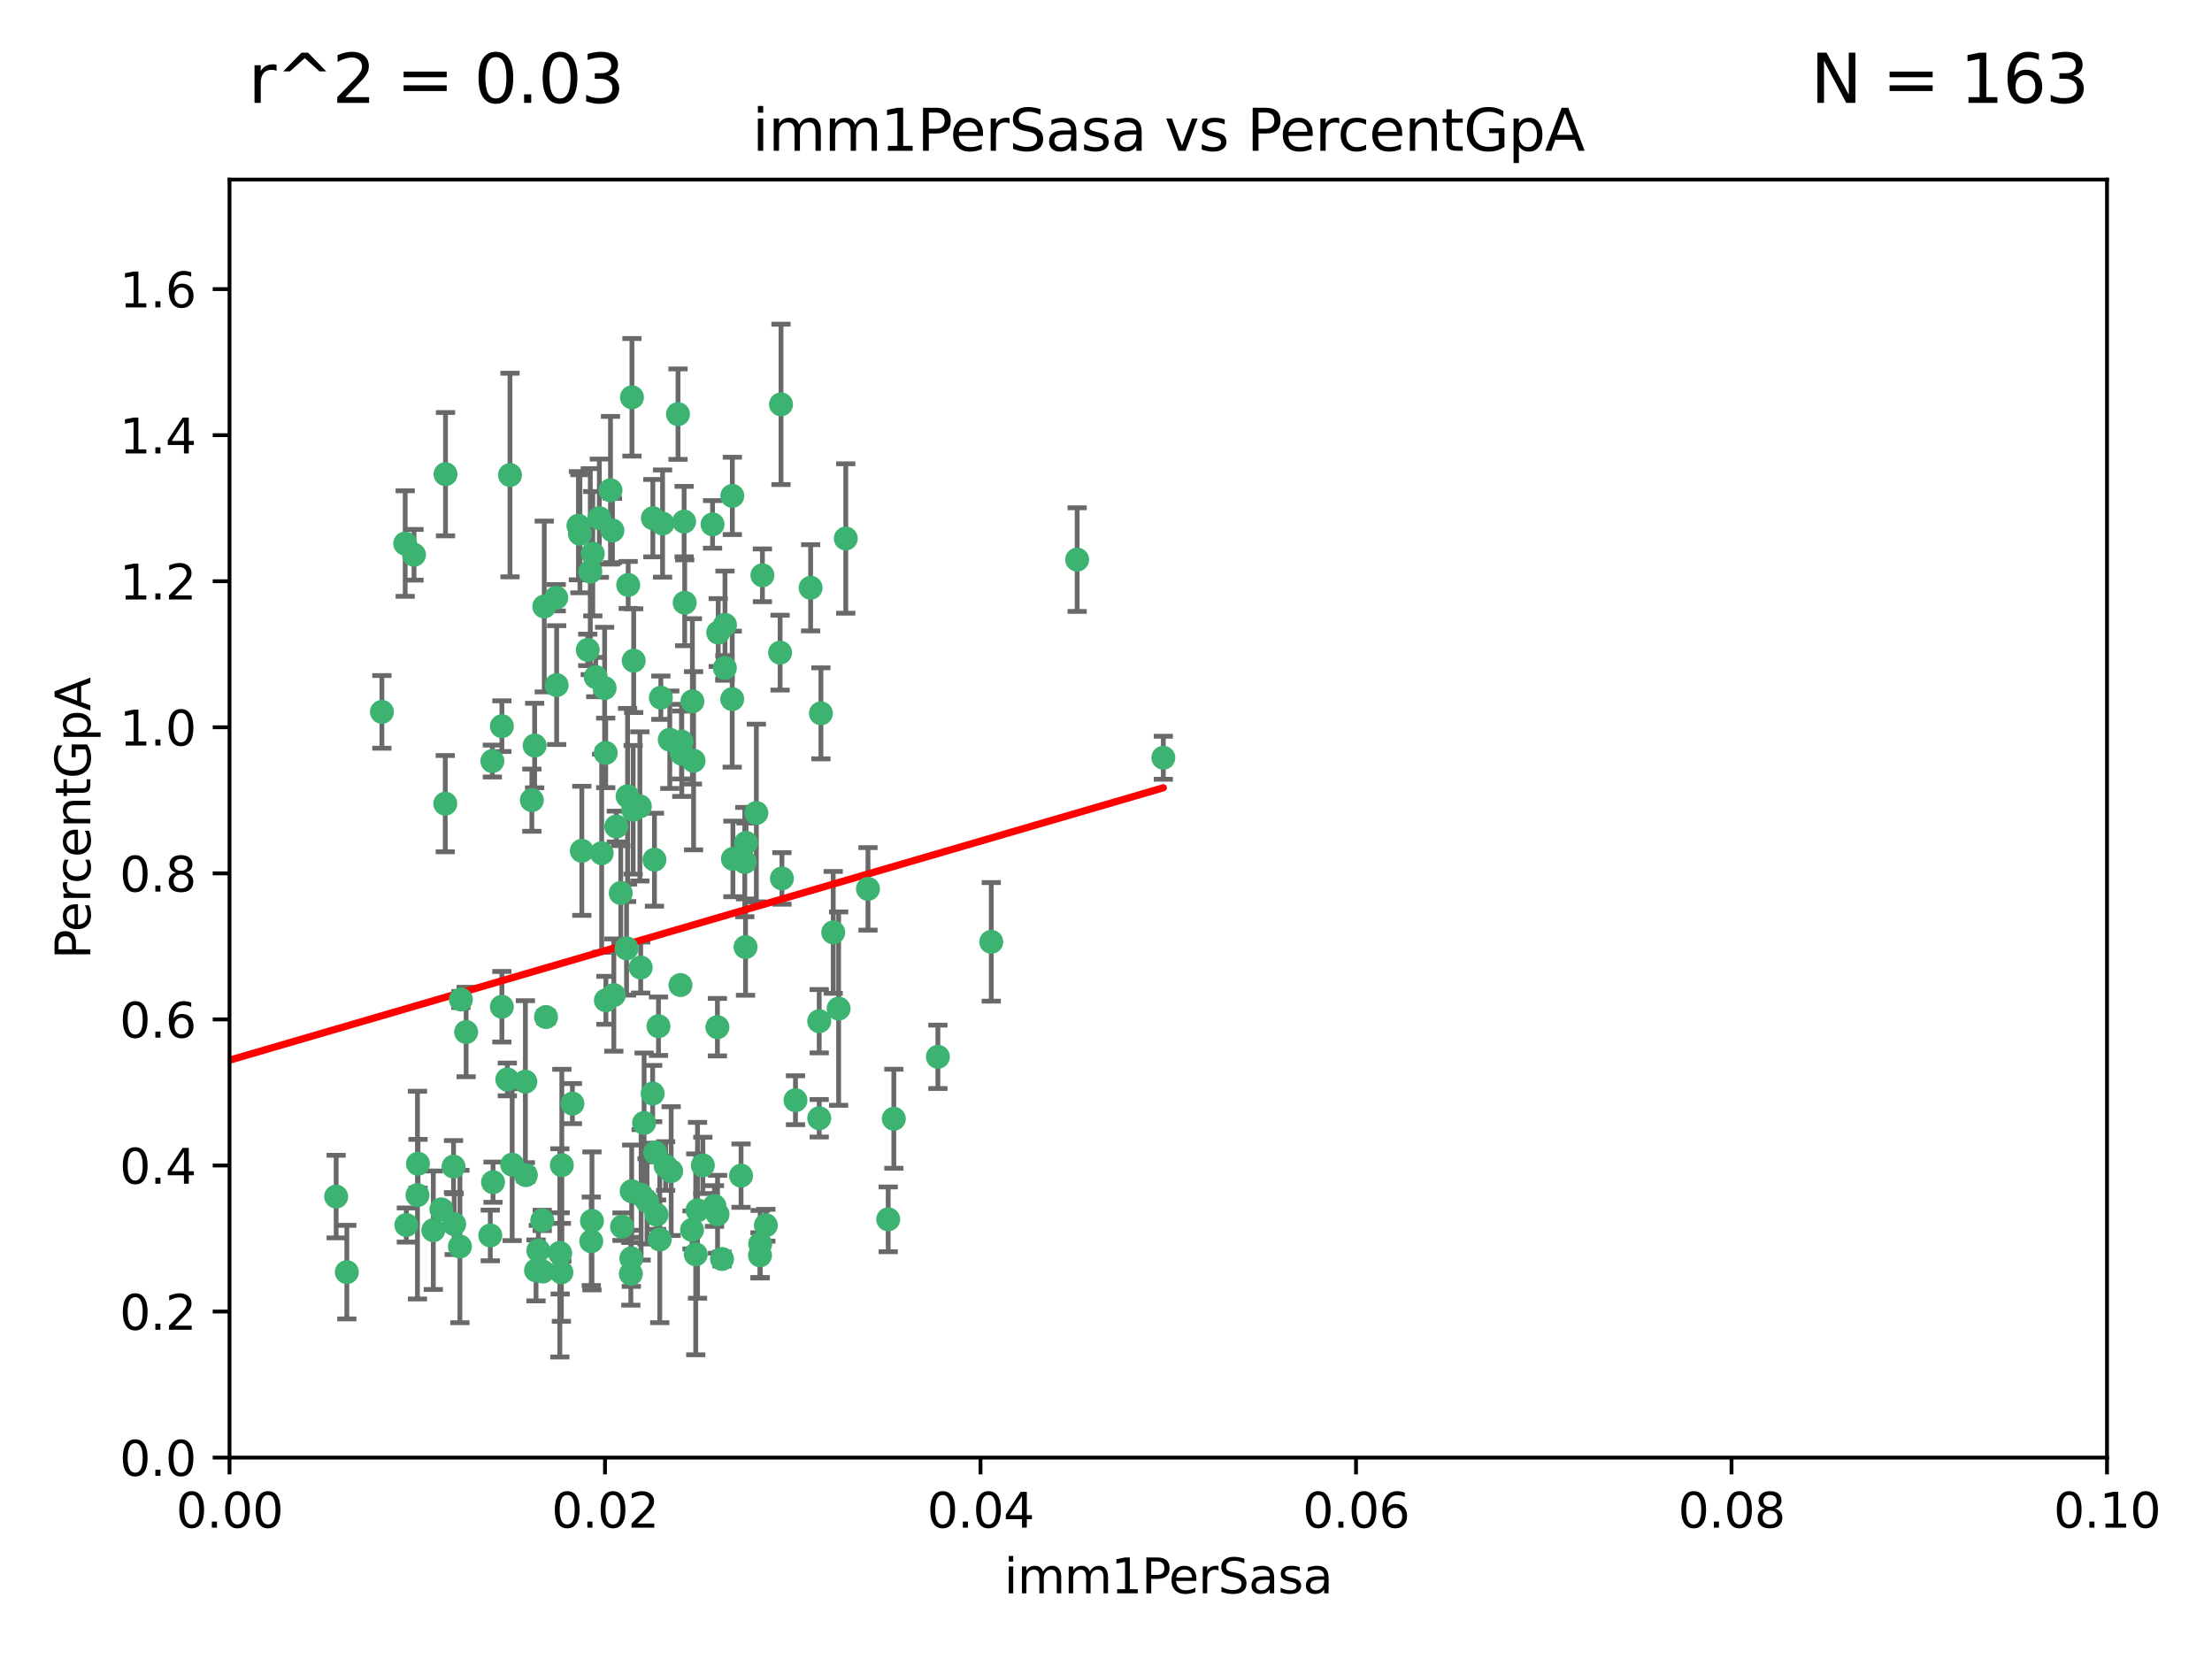 <?xml version="1.0" encoding="utf-8" standalone="no"?>
<!DOCTYPE svg PUBLIC "-//W3C//DTD SVG 1.1//EN"
  "http://www.w3.org/Graphics/SVG/1.1/DTD/svg11.dtd">
<svg xmlns:xlink="http://www.w3.org/1999/xlink" width="460.8pt" height="345.6pt" viewBox="0 0 460.8 345.6" xmlns="http://www.w3.org/2000/svg" version="1.1">
 <defs>
  <style type="text/css">*{stroke-linejoin: round; stroke-linecap: butt}</style>
 </defs>
 <g id="figure_1">
  <g id="patch_1">
   <path d="M 0 345.6 
L 460.8 345.6 
L 460.8 0 
L 0 0 
z
" style="fill: #ffffff"/>
  </g>
  <g id="axes_1">
   <g id="patch_2">
    <path d="M 47.81 303.64 
L 438.93 303.64 
L 438.93 37.411 
L 47.81 37.411 
z
" style="fill: #ffffff"/>
   </g>
   <g id="PathCollection_1">
    <defs>
     <path id="mcaf15d2186" d="M 0 1.118 
C 0.297 1.118 0.581 1 0.791 0.791 
C 1 0.581 1.118 0.297 1.118 0 
C 1.118 -0.297 1 -0.581 0.791 -0.791 
C 0.581 -1 0.297 -1.118 0 -1.118 
C -0.297 -1.118 -0.581 -1 -0.791 -0.791 
C -1 -0.581 -1.118 -0.297 -1.118 0 
C -1.118 0.297 -1 0.581 -0.791 0.791 
C -0.581 1 -0.297 1.118 0 1.118 
z
" style="stroke: #3cb371"/>
    </defs>
    <g clip-path="url(#pef980bcaf7)">
     <use xlink:href="#mcaf15d2186" x="86.246" y="115.568" style="fill: #3cb371; stroke: #3cb371"/>
     <use xlink:href="#mcaf15d2186" x="84.409" y="113.232" style="fill: #3cb371; stroke: #3cb371"/>
     <use xlink:href="#mcaf15d2186" x="136.002" y="107.943" style="fill: #3cb371; stroke: #3cb371"/>
     <use xlink:href="#mcaf15d2186" x="92.809" y="98.781" style="fill: #3cb371; stroke: #3cb371"/>
     <use xlink:href="#mcaf15d2186" x="149.618" y="131.77" style="fill: #3cb371; stroke: #3cb371"/>
     <use xlink:href="#mcaf15d2186" x="113.381" y="126.342" style="fill: #3cb371; stroke: #3cb371"/>
     <use xlink:href="#mcaf15d2186" x="122.967" y="119.082" style="fill: #3cb371; stroke: #3cb371"/>
     <use xlink:href="#mcaf15d2186" x="125.956" y="143.336" style="fill: #3cb371; stroke: #3cb371"/>
     <use xlink:href="#mcaf15d2186" x="104.553" y="151.274" style="fill: #3cb371; stroke: #3cb371"/>
     <use xlink:href="#mcaf15d2186" x="157.565" y="169.36" style="fill: #3cb371; stroke: #3cb371"/>
     <use xlink:href="#mcaf15d2186" x="120.499" y="109.513" style="fill: #3cb371; stroke: #3cb371"/>
     <use xlink:href="#mcaf15d2186" x="94.614" y="255.013" style="fill: #3cb371; stroke: #3cb371"/>
     <use xlink:href="#mcaf15d2186" x="124.099" y="141.043" style="fill: #3cb371; stroke: #3cb371"/>
     <use xlink:href="#mcaf15d2186" x="110.793" y="166.685" style="fill: #3cb371; stroke: #3cb371"/>
     <use xlink:href="#mcaf15d2186" x="125.338" y="177.737" style="fill: #3cb371; stroke: #3cb371"/>
     <use xlink:href="#mcaf15d2186" x="115.875" y="124.513" style="fill: #3cb371; stroke: #3cb371"/>
     <use xlink:href="#mcaf15d2186" x="122.442" y="135.386" style="fill: #3cb371; stroke: #3cb371"/>
     <use xlink:href="#mcaf15d2186" x="106.242" y="98.955" style="fill: #3cb371; stroke: #3cb371"/>
     <use xlink:href="#mcaf15d2186" x="132.012" y="137.629" style="fill: #3cb371; stroke: #3cb371"/>
     <use xlink:href="#mcaf15d2186" x="113.744" y="211.864" style="fill: #3cb371; stroke: #3cb371"/>
     <use xlink:href="#mcaf15d2186" x="171.014" y="148.602" style="fill: #3cb371; stroke: #3cb371"/>
     <use xlink:href="#mcaf15d2186" x="124.854" y="107.949" style="fill: #3cb371; stroke: #3cb371"/>
     <use xlink:href="#mcaf15d2186" x="92.757" y="167.417" style="fill: #3cb371; stroke: #3cb371"/>
     <use xlink:href="#mcaf15d2186" x="130.866" y="121.859" style="fill: #3cb371; stroke: #3cb371"/>
     <use xlink:href="#mcaf15d2186" x="141.24" y="86.272" style="fill: #3cb371; stroke: #3cb371"/>
     <use xlink:href="#mcaf15d2186" x="91.95" y="251.935" style="fill: #3cb371; stroke: #3cb371"/>
     <use xlink:href="#mcaf15d2186" x="133.296" y="167.984" style="fill: #3cb371; stroke: #3cb371"/>
     <use xlink:href="#mcaf15d2186" x="168.868" y="122.444" style="fill: #3cb371; stroke: #3cb371"/>
     <use xlink:href="#mcaf15d2186" x="123.484" y="115.347" style="fill: #3cb371; stroke: #3cb371"/>
     <use xlink:href="#mcaf15d2186" x="127.585" y="110.514" style="fill: #3cb371; stroke: #3cb371"/>
     <use xlink:href="#mcaf15d2186" x="127.176" y="102.13" style="fill: #3cb371; stroke: #3cb371"/>
     <use xlink:href="#mcaf15d2186" x="142.03" y="157.016" style="fill: #3cb371; stroke: #3cb371"/>
     <use xlink:href="#mcaf15d2186" x="148.437" y="109.239" style="fill: #3cb371; stroke: #3cb371"/>
     <use xlink:href="#mcaf15d2186" x="105.685" y="224.865" style="fill: #3cb371; stroke: #3cb371"/>
     <use xlink:href="#mcaf15d2186" x="144.485" y="158.478" style="fill: #3cb371; stroke: #3cb371"/>
     <use xlink:href="#mcaf15d2186" x="130.736" y="165.873" style="fill: #3cb371; stroke: #3cb371"/>
     <use xlink:href="#mcaf15d2186" x="96.012" y="208.215" style="fill: #3cb371; stroke: #3cb371"/>
     <use xlink:href="#mcaf15d2186" x="137.67" y="145.341" style="fill: #3cb371; stroke: #3cb371"/>
     <use xlink:href="#mcaf15d2186" x="149.45" y="213.979" style="fill: #3cb371; stroke: #3cb371"/>
     <use xlink:href="#mcaf15d2186" x="123.171" y="258.579" style="fill: #3cb371; stroke: #3cb371"/>
     <use xlink:href="#mcaf15d2186" x="127.872" y="207.286" style="fill: #3cb371; stroke: #3cb371"/>
     <use xlink:href="#mcaf15d2186" x="138.026" y="109.065" style="fill: #3cb371; stroke: #3cb371"/>
     <use xlink:href="#mcaf15d2186" x="142.635" y="125.569" style="fill: #3cb371; stroke: #3cb371"/>
     <use xlink:href="#mcaf15d2186" x="139.529" y="154.097" style="fill: #3cb371; stroke: #3cb371"/>
     <use xlink:href="#mcaf15d2186" x="152.681" y="178.926" style="fill: #3cb371; stroke: #3cb371"/>
     <use xlink:href="#mcaf15d2186" x="136.335" y="179.092" style="fill: #3cb371; stroke: #3cb371"/>
     <use xlink:href="#mcaf15d2186" x="120.813" y="111.192" style="fill: #3cb371; stroke: #3cb371"/>
     <use xlink:href="#mcaf15d2186" x="158.825" y="119.843" style="fill: #3cb371; stroke: #3cb371"/>
     <use xlink:href="#mcaf15d2186" x="115.962" y="142.72" style="fill: #3cb371; stroke: #3cb371"/>
     <use xlink:href="#mcaf15d2186" x="151.029" y="130.173" style="fill: #3cb371; stroke: #3cb371"/>
     <use xlink:href="#mcaf15d2186" x="102.566" y="158.542" style="fill: #3cb371; stroke: #3cb371"/>
     <use xlink:href="#mcaf15d2186" x="152.533" y="145.644" style="fill: #3cb371; stroke: #3cb371"/>
     <use xlink:href="#mcaf15d2186" x="130.521" y="197.559" style="fill: #3cb371; stroke: #3cb371"/>
     <use xlink:href="#mcaf15d2186" x="141.979" y="154.498" style="fill: #3cb371; stroke: #3cb371"/>
     <use xlink:href="#mcaf15d2186" x="133.558" y="248.904" style="fill: #3cb371; stroke: #3cb371"/>
     <use xlink:href="#mcaf15d2186" x="137.177" y="213.781" style="fill: #3cb371; stroke: #3cb371"/>
     <use xlink:href="#mcaf15d2186" x="131.646" y="82.766" style="fill: #3cb371; stroke: #3cb371"/>
     <use xlink:href="#mcaf15d2186" x="138.667" y="242.905" style="fill: #3cb371; stroke: #3cb371"/>
     <use xlink:href="#mcaf15d2186" x="155.312" y="197.293" style="fill: #3cb371; stroke: #3cb371"/>
     <use xlink:href="#mcaf15d2186" x="152.557" y="103.302" style="fill: #3cb371; stroke: #3cb371"/>
     <use xlink:href="#mcaf15d2186" x="144.236" y="146.106" style="fill: #3cb371; stroke: #3cb371"/>
     <use xlink:href="#mcaf15d2186" x="137.441" y="258.206" style="fill: #3cb371; stroke: #3cb371"/>
     <use xlink:href="#mcaf15d2186" x="102.137" y="257.366" style="fill: #3cb371; stroke: #3cb371"/>
     <use xlink:href="#mcaf15d2186" x="148.837" y="251.235" style="fill: #3cb371; stroke: #3cb371"/>
     <use xlink:href="#mcaf15d2186" x="224.392" y="116.576" style="fill: #3cb371; stroke: #3cb371"/>
     <use xlink:href="#mcaf15d2186" x="162.509" y="135.958" style="fill: #3cb371; stroke: #3cb371"/>
     <use xlink:href="#mcaf15d2186" x="170.659" y="212.733" style="fill: #3cb371; stroke: #3cb371"/>
     <use xlink:href="#mcaf15d2186" x="155.405" y="175.59" style="fill: #3cb371; stroke: #3cb371"/>
     <use xlink:href="#mcaf15d2186" x="131.898" y="168.689" style="fill: #3cb371; stroke: #3cb371"/>
     <use xlink:href="#mcaf15d2186" x="242.344" y="157.852" style="fill: #3cb371; stroke: #3cb371"/>
     <use xlink:href="#mcaf15d2186" x="185.028" y="254.008" style="fill: #3cb371; stroke: #3cb371"/>
     <use xlink:href="#mcaf15d2186" x="162.89" y="182.992" style="fill: #3cb371; stroke: #3cb371"/>
     <use xlink:href="#mcaf15d2186" x="79.555" y="148.297" style="fill: #3cb371; stroke: #3cb371"/>
     <use xlink:href="#mcaf15d2186" x="142.513" y="108.658" style="fill: #3cb371; stroke: #3cb371"/>
     <use xlink:href="#mcaf15d2186" x="128.385" y="172.188" style="fill: #3cb371; stroke: #3cb371"/>
     <use xlink:href="#mcaf15d2186" x="141.751" y="205.202" style="fill: #3cb371; stroke: #3cb371"/>
     <use xlink:href="#mcaf15d2186" x="123.315" y="254.338" style="fill: #3cb371; stroke: #3cb371"/>
     <use xlink:href="#mcaf15d2186" x="176.19" y="112.178" style="fill: #3cb371; stroke: #3cb371"/>
     <use xlink:href="#mcaf15d2186" x="131.415" y="265.362" style="fill: #3cb371; stroke: #3cb371"/>
     <use xlink:href="#mcaf15d2186" x="135.96" y="227.808" style="fill: #3cb371; stroke: #3cb371"/>
     <use xlink:href="#mcaf15d2186" x="129.315" y="186.034" style="fill: #3cb371; stroke: #3cb371"/>
     <use xlink:href="#mcaf15d2186" x="162.698" y="84.238" style="fill: #3cb371; stroke: #3cb371"/>
     <use xlink:href="#mcaf15d2186" x="136.488" y="240.095" style="fill: #3cb371; stroke: #3cb371"/>
     <use xlink:href="#mcaf15d2186" x="87.077" y="242.425" style="fill: #3cb371; stroke: #3cb371"/>
     <use xlink:href="#mcaf15d2186" x="131.588" y="248.151" style="fill: #3cb371; stroke: #3cb371"/>
     <use xlink:href="#mcaf15d2186" x="111.378" y="155.307" style="fill: #3cb371; stroke: #3cb371"/>
     <use xlink:href="#mcaf15d2186" x="180.817" y="185.169" style="fill: #3cb371; stroke: #3cb371"/>
     <use xlink:href="#mcaf15d2186" x="97.107" y="214.987" style="fill: #3cb371; stroke: #3cb371"/>
     <use xlink:href="#mcaf15d2186" x="133.47" y="201.55" style="fill: #3cb371; stroke: #3cb371"/>
     <use xlink:href="#mcaf15d2186" x="84.647" y="255.193" style="fill: #3cb371; stroke: #3cb371"/>
     <use xlink:href="#mcaf15d2186" x="106.695" y="242.615" style="fill: #3cb371; stroke: #3cb371"/>
     <use xlink:href="#mcaf15d2186" x="95.808" y="259.666" style="fill: #3cb371; stroke: #3cb371"/>
     <use xlink:href="#mcaf15d2186" x="109.445" y="225.333" style="fill: #3cb371; stroke: #3cb371"/>
     <use xlink:href="#mcaf15d2186" x="121.206" y="177.24" style="fill: #3cb371; stroke: #3cb371"/>
     <use xlink:href="#mcaf15d2186" x="111.667" y="264.65" style="fill: #3cb371; stroke: #3cb371"/>
     <use xlink:href="#mcaf15d2186" x="116.946" y="265.053" style="fill: #3cb371; stroke: #3cb371"/>
     <use xlink:href="#mcaf15d2186" x="72.251" y="265.008" style="fill: #3cb371; stroke: #3cb371"/>
     <use xlink:href="#mcaf15d2186" x="113.072" y="264.881" style="fill: #3cb371; stroke: #3cb371"/>
     <use xlink:href="#mcaf15d2186" x="126.179" y="156.841" style="fill: #3cb371; stroke: #3cb371"/>
     <use xlink:href="#mcaf15d2186" x="112.144" y="260.511" style="fill: #3cb371; stroke: #3cb371"/>
     <use xlink:href="#mcaf15d2186" x="126.221" y="208.382" style="fill: #3cb371; stroke: #3cb371"/>
     <use xlink:href="#mcaf15d2186" x="117.038" y="242.731" style="fill: #3cb371; stroke: #3cb371"/>
     <use xlink:href="#mcaf15d2186" x="170.657" y="232.953" style="fill: #3cb371; stroke: #3cb371"/>
     <use xlink:href="#mcaf15d2186" x="70.025" y="249.266" style="fill: #3cb371; stroke: #3cb371"/>
     <use xlink:href="#mcaf15d2186" x="174.702" y="210.111" style="fill: #3cb371; stroke: #3cb371"/>
     <use xlink:href="#mcaf15d2186" x="94.48" y="243.018" style="fill: #3cb371; stroke: #3cb371"/>
     <use xlink:href="#mcaf15d2186" x="206.499" y="196.207" style="fill: #3cb371; stroke: #3cb371"/>
     <use xlink:href="#mcaf15d2186" x="129.58" y="255.538" style="fill: #3cb371; stroke: #3cb371"/>
     <use xlink:href="#mcaf15d2186" x="144.937" y="261.303" style="fill: #3cb371; stroke: #3cb371"/>
     <use xlink:href="#mcaf15d2186" x="154.376" y="244.908" style="fill: #3cb371; stroke: #3cb371"/>
     <use xlink:href="#mcaf15d2186" x="131.52" y="262.132" style="fill: #3cb371; stroke: #3cb371"/>
     <use xlink:href="#mcaf15d2186" x="43.08" y="261.239" style="fill: #3cb371; stroke: #3cb371"/>
     <use xlink:href="#mcaf15d2186" x="159.543" y="255.245" style="fill: #3cb371; stroke: #3cb371"/>
     <use xlink:href="#mcaf15d2186" x="155.151" y="179.582" style="fill: #3cb371; stroke: #3cb371"/>
     <use xlink:href="#mcaf15d2186" x="90.266" y="256.279" style="fill: #3cb371; stroke: #3cb371"/>
     <use xlink:href="#mcaf15d2186" x="119.244" y="229.901" style="fill: #3cb371; stroke: #3cb371"/>
     <use xlink:href="#mcaf15d2186" x="149.48" y="252.958" style="fill: #3cb371; stroke: #3cb371"/>
     <use xlink:href="#mcaf15d2186" x="86.965" y="248.965" style="fill: #3cb371; stroke: #3cb371"/>
     <use xlink:href="#mcaf15d2186" x="136.779" y="253.038" style="fill: #3cb371; stroke: #3cb371"/>
     <use xlink:href="#mcaf15d2186" x="186.202" y="233.055" style="fill: #3cb371; stroke: #3cb371"/>
     <use xlink:href="#mcaf15d2186" x="112.961" y="254.235" style="fill: #3cb371; stroke: #3cb371"/>
     <use xlink:href="#mcaf15d2186" x="145.307" y="252.124" style="fill: #3cb371; stroke: #3cb371"/>
     <use xlink:href="#mcaf15d2186" x="151.002" y="139.145" style="fill: #3cb371; stroke: #3cb371"/>
     <use xlink:href="#mcaf15d2186" x="109.546" y="244.8" style="fill: #3cb371; stroke: #3cb371"/>
     <use xlink:href="#mcaf15d2186" x="102.707" y="246.271" style="fill: #3cb371; stroke: #3cb371"/>
     <use xlink:href="#mcaf15d2186" x="144.167" y="256.212" style="fill: #3cb371; stroke: #3cb371"/>
     <use xlink:href="#mcaf15d2186" x="116.69" y="261.105" style="fill: #3cb371; stroke: #3cb371"/>
     <use xlink:href="#mcaf15d2186" x="165.716" y="229.195" style="fill: #3cb371; stroke: #3cb371"/>
     <use xlink:href="#mcaf15d2186" x="150.41" y="262.275" style="fill: #3cb371; stroke: #3cb371"/>
     <use xlink:href="#mcaf15d2186" x="116.622" y="260.998" style="fill: #3cb371; stroke: #3cb371"/>
     <use xlink:href="#mcaf15d2186" x="104.549" y="209.723" style="fill: #3cb371; stroke: #3cb371"/>
     <use xlink:href="#mcaf15d2186" x="146.417" y="242.769" style="fill: #3cb371; stroke: #3cb371"/>
     <use xlink:href="#mcaf15d2186" x="173.578" y="194.231" style="fill: #3cb371; stroke: #3cb371"/>
     <use xlink:href="#mcaf15d2186" x="158.318" y="261.516" style="fill: #3cb371; stroke: #3cb371"/>
     <use xlink:href="#mcaf15d2186" x="139.814" y="243.962" style="fill: #3cb371; stroke: #3cb371"/>
     <use xlink:href="#mcaf15d2186" x="134.79" y="250.263" style="fill: #3cb371; stroke: #3cb371"/>
     <use xlink:href="#mcaf15d2186" x="158.364" y="259.143" style="fill: #3cb371; stroke: #3cb371"/>
     <use xlink:href="#mcaf15d2186" x="195.381" y="220.154" style="fill: #3cb371; stroke: #3cb371"/>
     <use xlink:href="#mcaf15d2186" x="134.18" y="233.936" style="fill: #3cb371; stroke: #3cb371"/>
    </g>
   </g>
   <g id="matplotlib.axis_1">
    <g id="xtick_1">
     <g id="line2d_1">
      <defs>
       <path id="ma273053861" d="M 0 0 
L 0 3.5 
" style="stroke: #000000; stroke-width: 0.8"/>
      </defs>
      <g>
       <use xlink:href="#ma273053861" x="47.81" y="303.64" style="stroke: #000000; stroke-width: 0.8"/>
      </g>
     </g>
     <g id="text_1">
      <!-- 0.00 -->
      <g transform="translate(36.677 318.238)scale(0.1 -0.1)">
       <defs>
        <path id="DejaVuSans-30" d="M 2034 4250 
Q 1547 4250 1301 3770 
Q 1056 3291 1056 2328 
Q 1056 1369 1301 889 
Q 1547 409 2034 409 
Q 2525 409 2770 889 
Q 3016 1369 3016 2328 
Q 3016 3291 2770 3770 
Q 2525 4250 2034 4250 
z
M 2034 4750 
Q 2819 4750 3233 4129 
Q 3647 3509 3647 2328 
Q 3647 1150 3233 529 
Q 2819 -91 2034 -91 
Q 1250 -91 836 529 
Q 422 1150 422 2328 
Q 422 3509 836 4129 
Q 1250 4750 2034 4750 
z
" transform="scale(0.016)"/>
        <path id="DejaVuSans-2e" d="M 684 794 
L 1344 794 
L 1344 0 
L 684 0 
L 684 794 
z
" transform="scale(0.016)"/>
       </defs>
       <use xlink:href="#DejaVuSans-30"/>
       <use xlink:href="#DejaVuSans-2e" x="63.623"/>
       <use xlink:href="#DejaVuSans-30" x="95.41"/>
       <use xlink:href="#DejaVuSans-30" x="159.033"/>
      </g>
     </g>
    </g>
    <g id="xtick_2">
     <g id="line2d_2">
      <g>
       <use xlink:href="#ma273053861" x="126.034" y="303.64" style="stroke: #000000; stroke-width: 0.8"/>
      </g>
     </g>
     <g id="text_2">
      <!-- 0.02 -->
      <g transform="translate(114.901 318.238)scale(0.1 -0.1)">
       <defs>
        <path id="DejaVuSans-32" d="M 1228 531 
L 3431 531 
L 3431 0 
L 469 0 
L 469 531 
Q 828 903 1448 1529 
Q 2069 2156 2228 2338 
Q 2531 2678 2651 2914 
Q 2772 3150 2772 3378 
Q 2772 3750 2511 3984 
Q 2250 4219 1831 4219 
Q 1534 4219 1204 4116 
Q 875 4013 500 3803 
L 500 4441 
Q 881 4594 1212 4672 
Q 1544 4750 1819 4750 
Q 2544 4750 2975 4387 
Q 3406 4025 3406 3419 
Q 3406 3131 3298 2873 
Q 3191 2616 2906 2266 
Q 2828 2175 2409 1742 
Q 1991 1309 1228 531 
z
" transform="scale(0.016)"/>
       </defs>
       <use xlink:href="#DejaVuSans-30"/>
       <use xlink:href="#DejaVuSans-2e" x="63.623"/>
       <use xlink:href="#DejaVuSans-30" x="95.41"/>
       <use xlink:href="#DejaVuSans-32" x="159.033"/>
      </g>
     </g>
    </g>
    <g id="xtick_3">
     <g id="line2d_3">
      <g>
       <use xlink:href="#ma273053861" x="204.258" y="303.64" style="stroke: #000000; stroke-width: 0.8"/>
      </g>
     </g>
     <g id="text_3">
      <!-- 0.04 -->
      <g transform="translate(193.125 318.238)scale(0.1 -0.1)">
       <defs>
        <path id="DejaVuSans-34" d="M 2419 4116 
L 825 1625 
L 2419 1625 
L 2419 4116 
z
M 2253 4666 
L 3047 4666 
L 3047 1625 
L 3713 1625 
L 3713 1100 
L 3047 1100 
L 3047 0 
L 2419 0 
L 2419 1100 
L 313 1100 
L 313 1709 
L 2253 4666 
z
" transform="scale(0.016)"/>
       </defs>
       <use xlink:href="#DejaVuSans-30"/>
       <use xlink:href="#DejaVuSans-2e" x="63.623"/>
       <use xlink:href="#DejaVuSans-30" x="95.41"/>
       <use xlink:href="#DejaVuSans-34" x="159.033"/>
      </g>
     </g>
    </g>
    <g id="xtick_4">
     <g id="line2d_4">
      <g>
       <use xlink:href="#ma273053861" x="282.482" y="303.64" style="stroke: #000000; stroke-width: 0.8"/>
      </g>
     </g>
     <g id="text_4">
      <!-- 0.06 -->
      <g transform="translate(271.349 318.238)scale(0.1 -0.1)">
       <defs>
        <path id="DejaVuSans-36" d="M 2113 2584 
Q 1688 2584 1439 2293 
Q 1191 2003 1191 1497 
Q 1191 994 1439 701 
Q 1688 409 2113 409 
Q 2538 409 2786 701 
Q 3034 994 3034 1497 
Q 3034 2003 2786 2293 
Q 2538 2584 2113 2584 
z
M 3366 4563 
L 3366 3988 
Q 3128 4100 2886 4159 
Q 2644 4219 2406 4219 
Q 1781 4219 1451 3797 
Q 1122 3375 1075 2522 
Q 1259 2794 1537 2939 
Q 1816 3084 2150 3084 
Q 2853 3084 3261 2657 
Q 3669 2231 3669 1497 
Q 3669 778 3244 343 
Q 2819 -91 2113 -91 
Q 1303 -91 875 529 
Q 447 1150 447 2328 
Q 447 3434 972 4092 
Q 1497 4750 2381 4750 
Q 2619 4750 2861 4703 
Q 3103 4656 3366 4563 
z
" transform="scale(0.016)"/>
       </defs>
       <use xlink:href="#DejaVuSans-30"/>
       <use xlink:href="#DejaVuSans-2e" x="63.623"/>
       <use xlink:href="#DejaVuSans-30" x="95.41"/>
       <use xlink:href="#DejaVuSans-36" x="159.033"/>
      </g>
     </g>
    </g>
    <g id="xtick_5">
     <g id="line2d_5">
      <g>
       <use xlink:href="#ma273053861" x="360.706" y="303.64" style="stroke: #000000; stroke-width: 0.8"/>
      </g>
     </g>
     <g id="text_5">
      <!-- 0.08 -->
      <g transform="translate(349.573 318.238)scale(0.1 -0.1)">
       <defs>
        <path id="DejaVuSans-38" d="M 2034 2216 
Q 1584 2216 1326 1975 
Q 1069 1734 1069 1313 
Q 1069 891 1326 650 
Q 1584 409 2034 409 
Q 2484 409 2743 651 
Q 3003 894 3003 1313 
Q 3003 1734 2745 1975 
Q 2488 2216 2034 2216 
z
M 1403 2484 
Q 997 2584 770 2862 
Q 544 3141 544 3541 
Q 544 4100 942 4425 
Q 1341 4750 2034 4750 
Q 2731 4750 3128 4425 
Q 3525 4100 3525 3541 
Q 3525 3141 3298 2862 
Q 3072 2584 2669 2484 
Q 3125 2378 3379 2068 
Q 3634 1759 3634 1313 
Q 3634 634 3220 271 
Q 2806 -91 2034 -91 
Q 1263 -91 848 271 
Q 434 634 434 1313 
Q 434 1759 690 2068 
Q 947 2378 1403 2484 
z
M 1172 3481 
Q 1172 3119 1398 2916 
Q 1625 2713 2034 2713 
Q 2441 2713 2670 2916 
Q 2900 3119 2900 3481 
Q 2900 3844 2670 4047 
Q 2441 4250 2034 4250 
Q 1625 4250 1398 4047 
Q 1172 3844 1172 3481 
z
" transform="scale(0.016)"/>
       </defs>
       <use xlink:href="#DejaVuSans-30"/>
       <use xlink:href="#DejaVuSans-2e" x="63.623"/>
       <use xlink:href="#DejaVuSans-30" x="95.41"/>
       <use xlink:href="#DejaVuSans-38" x="159.033"/>
      </g>
     </g>
    </g>
    <g id="xtick_6">
     <g id="line2d_6">
      <g>
       <use xlink:href="#ma273053861" x="438.93" y="303.64" style="stroke: #000000; stroke-width: 0.8"/>
      </g>
     </g>
     <g id="text_6">
      <!-- 0.10 -->
      <g transform="translate(427.797 318.238)scale(0.1 -0.1)">
       <defs>
        <path id="DejaVuSans-31" d="M 794 531 
L 1825 531 
L 1825 4091 
L 703 3866 
L 703 4441 
L 1819 4666 
L 2450 4666 
L 2450 531 
L 3481 531 
L 3481 0 
L 794 0 
L 794 531 
z
" transform="scale(0.016)"/>
       </defs>
       <use xlink:href="#DejaVuSans-30"/>
       <use xlink:href="#DejaVuSans-2e" x="63.623"/>
       <use xlink:href="#DejaVuSans-31" x="95.41"/>
       <use xlink:href="#DejaVuSans-30" x="159.033"/>
      </g>
     </g>
    </g>
    <g id="text_7">
     <!-- imm1PerSasa -->
     <g transform="translate(209.186 331.917)scale(0.1 -0.1)">
      <defs>
       <path id="DejaVuSans-69" d="M 603 3500 
L 1178 3500 
L 1178 0 
L 603 0 
L 603 3500 
z
M 603 4863 
L 1178 4863 
L 1178 4134 
L 603 4134 
L 603 4863 
z
" transform="scale(0.016)"/>
       <path id="DejaVuSans-6d" d="M 3328 2828 
Q 3544 3216 3844 3400 
Q 4144 3584 4550 3584 
Q 5097 3584 5394 3201 
Q 5691 2819 5691 2113 
L 5691 0 
L 5113 0 
L 5113 2094 
Q 5113 2597 4934 2840 
Q 4756 3084 4391 3084 
Q 3944 3084 3684 2787 
Q 3425 2491 3425 1978 
L 3425 0 
L 2847 0 
L 2847 2094 
Q 2847 2600 2669 2842 
Q 2491 3084 2119 3084 
Q 1678 3084 1418 2786 
Q 1159 2488 1159 1978 
L 1159 0 
L 581 0 
L 581 3500 
L 1159 3500 
L 1159 2956 
Q 1356 3278 1631 3431 
Q 1906 3584 2284 3584 
Q 2666 3584 2933 3390 
Q 3200 3197 3328 2828 
z
" transform="scale(0.016)"/>
       <path id="DejaVuSans-50" d="M 1259 4147 
L 1259 2394 
L 2053 2394 
Q 2494 2394 2734 2622 
Q 2975 2850 2975 3272 
Q 2975 3691 2734 3919 
Q 2494 4147 2053 4147 
L 1259 4147 
z
M 628 4666 
L 2053 4666 
Q 2838 4666 3239 4311 
Q 3641 3956 3641 3272 
Q 3641 2581 3239 2228 
Q 2838 1875 2053 1875 
L 1259 1875 
L 1259 0 
L 628 0 
L 628 4666 
z
" transform="scale(0.016)"/>
       <path id="DejaVuSans-65" d="M 3597 1894 
L 3597 1613 
L 953 1613 
Q 991 1019 1311 708 
Q 1631 397 2203 397 
Q 2534 397 2845 478 
Q 3156 559 3463 722 
L 3463 178 
Q 3153 47 2828 -22 
Q 2503 -91 2169 -91 
Q 1331 -91 842 396 
Q 353 884 353 1716 
Q 353 2575 817 3079 
Q 1281 3584 2069 3584 
Q 2775 3584 3186 3129 
Q 3597 2675 3597 1894 
z
M 3022 2063 
Q 3016 2534 2758 2815 
Q 2500 3097 2075 3097 
Q 1594 3097 1305 2825 
Q 1016 2553 972 2059 
L 3022 2063 
z
" transform="scale(0.016)"/>
       <path id="DejaVuSans-72" d="M 2631 2963 
Q 2534 3019 2420 3045 
Q 2306 3072 2169 3072 
Q 1681 3072 1420 2755 
Q 1159 2438 1159 1844 
L 1159 0 
L 581 0 
L 581 3500 
L 1159 3500 
L 1159 2956 
Q 1341 3275 1631 3429 
Q 1922 3584 2338 3584 
Q 2397 3584 2469 3576 
Q 2541 3569 2628 3553 
L 2631 2963 
z
" transform="scale(0.016)"/>
       <path id="DejaVuSans-53" d="M 3425 4513 
L 3425 3897 
Q 3066 4069 2747 4153 
Q 2428 4238 2131 4238 
Q 1616 4238 1336 4038 
Q 1056 3838 1056 3469 
Q 1056 3159 1242 3001 
Q 1428 2844 1947 2747 
L 2328 2669 
Q 3034 2534 3370 2195 
Q 3706 1856 3706 1288 
Q 3706 609 3251 259 
Q 2797 -91 1919 -91 
Q 1588 -91 1214 -16 
Q 841 59 441 206 
L 441 856 
Q 825 641 1194 531 
Q 1563 422 1919 422 
Q 2459 422 2753 634 
Q 3047 847 3047 1241 
Q 3047 1584 2836 1778 
Q 2625 1972 2144 2069 
L 1759 2144 
Q 1053 2284 737 2584 
Q 422 2884 422 3419 
Q 422 4038 858 4394 
Q 1294 4750 2059 4750 
Q 2388 4750 2728 4690 
Q 3069 4631 3425 4513 
z
" transform="scale(0.016)"/>
       <path id="DejaVuSans-61" d="M 2194 1759 
Q 1497 1759 1228 1600 
Q 959 1441 959 1056 
Q 959 750 1161 570 
Q 1363 391 1709 391 
Q 2188 391 2477 730 
Q 2766 1069 2766 1631 
L 2766 1759 
L 2194 1759 
z
M 3341 1997 
L 3341 0 
L 2766 0 
L 2766 531 
Q 2569 213 2275 61 
Q 1981 -91 1556 -91 
Q 1019 -91 701 211 
Q 384 513 384 1019 
Q 384 1609 779 1909 
Q 1175 2209 1959 2209 
L 2766 2209 
L 2766 2266 
Q 2766 2663 2505 2880 
Q 2244 3097 1772 3097 
Q 1472 3097 1187 3025 
Q 903 2953 641 2809 
L 641 3341 
Q 956 3463 1253 3523 
Q 1550 3584 1831 3584 
Q 2591 3584 2966 3190 
Q 3341 2797 3341 1997 
z
" transform="scale(0.016)"/>
       <path id="DejaVuSans-73" d="M 2834 3397 
L 2834 2853 
Q 2591 2978 2328 3040 
Q 2066 3103 1784 3103 
Q 1356 3103 1142 2972 
Q 928 2841 928 2578 
Q 928 2378 1081 2264 
Q 1234 2150 1697 2047 
L 1894 2003 
Q 2506 1872 2764 1633 
Q 3022 1394 3022 966 
Q 3022 478 2636 193 
Q 2250 -91 1575 -91 
Q 1294 -91 989 -36 
Q 684 19 347 128 
L 347 722 
Q 666 556 975 473 
Q 1284 391 1588 391 
Q 1994 391 2212 530 
Q 2431 669 2431 922 
Q 2431 1156 2273 1281 
Q 2116 1406 1581 1522 
L 1381 1569 
Q 847 1681 609 1914 
Q 372 2147 372 2553 
Q 372 3047 722 3315 
Q 1072 3584 1716 3584 
Q 2034 3584 2315 3537 
Q 2597 3491 2834 3397 
z
" transform="scale(0.016)"/>
      </defs>
      <use xlink:href="#DejaVuSans-69"/>
      <use xlink:href="#DejaVuSans-6d" x="27.783"/>
      <use xlink:href="#DejaVuSans-6d" x="125.195"/>
      <use xlink:href="#DejaVuSans-31" x="222.607"/>
      <use xlink:href="#DejaVuSans-50" x="286.23"/>
      <use xlink:href="#DejaVuSans-65" x="342.908"/>
      <use xlink:href="#DejaVuSans-72" x="404.432"/>
      <use xlink:href="#DejaVuSans-53" x="445.545"/>
      <use xlink:href="#DejaVuSans-61" x="509.021"/>
      <use xlink:href="#DejaVuSans-73" x="570.301"/>
      <use xlink:href="#DejaVuSans-61" x="622.4"/>
     </g>
    </g>
   </g>
   <g id="matplotlib.axis_2">
    <g id="ytick_1">
     <g id="line2d_7">
      <defs>
       <path id="me02a27ab61" d="M 0 0 
L -3.5 0 
" style="stroke: #000000; stroke-width: 0.8"/>
      </defs>
      <g>
       <use xlink:href="#me02a27ab61" x="47.81" y="303.64" style="stroke: #000000; stroke-width: 0.8"/>
      </g>
     </g>
     <g id="text_8">
      <!-- 0.0 -->
      <g transform="translate(24.907 307.439)scale(0.1 -0.1)">
       <use xlink:href="#DejaVuSans-30"/>
       <use xlink:href="#DejaVuSans-2e" x="63.623"/>
       <use xlink:href="#DejaVuSans-30" x="95.41"/>
      </g>
     </g>
    </g>
    <g id="ytick_2">
     <g id="line2d_8">
      <g>
       <use xlink:href="#me02a27ab61" x="47.81" y="273.214" style="stroke: #000000; stroke-width: 0.8"/>
      </g>
     </g>
     <g id="text_9">
      <!-- 0.2 -->
      <g transform="translate(24.907 277.013)scale(0.1 -0.1)">
       <use xlink:href="#DejaVuSans-30"/>
       <use xlink:href="#DejaVuSans-2e" x="63.623"/>
       <use xlink:href="#DejaVuSans-32" x="95.41"/>
      </g>
     </g>
    </g>
    <g id="ytick_3">
     <g id="line2d_9">
      <g>
       <use xlink:href="#me02a27ab61" x="47.81" y="242.788" style="stroke: #000000; stroke-width: 0.8"/>
      </g>
     </g>
     <g id="text_10">
      <!-- 0.4 -->
      <g transform="translate(24.907 246.587)scale(0.1 -0.1)">
       <use xlink:href="#DejaVuSans-30"/>
       <use xlink:href="#DejaVuSans-2e" x="63.623"/>
       <use xlink:href="#DejaVuSans-34" x="95.41"/>
      </g>
     </g>
    </g>
    <g id="ytick_4">
     <g id="line2d_10">
      <g>
       <use xlink:href="#me02a27ab61" x="47.81" y="212.362" style="stroke: #000000; stroke-width: 0.8"/>
      </g>
     </g>
     <g id="text_11">
      <!-- 0.6 -->
      <g transform="translate(24.907 216.161)scale(0.1 -0.1)">
       <use xlink:href="#DejaVuSans-30"/>
       <use xlink:href="#DejaVuSans-2e" x="63.623"/>
       <use xlink:href="#DejaVuSans-36" x="95.41"/>
      </g>
     </g>
    </g>
    <g id="ytick_5">
     <g id="line2d_11">
      <g>
       <use xlink:href="#me02a27ab61" x="47.81" y="181.935" style="stroke: #000000; stroke-width: 0.8"/>
      </g>
     </g>
     <g id="text_12">
      <!-- 0.8 -->
      <g transform="translate(24.907 185.735)scale(0.1 -0.1)">
       <use xlink:href="#DejaVuSans-30"/>
       <use xlink:href="#DejaVuSans-2e" x="63.623"/>
       <use xlink:href="#DejaVuSans-38" x="95.41"/>
      </g>
     </g>
    </g>
    <g id="ytick_6">
     <g id="line2d_12">
      <g>
       <use xlink:href="#me02a27ab61" x="47.81" y="151.509" style="stroke: #000000; stroke-width: 0.8"/>
      </g>
     </g>
     <g id="text_13">
      <!-- 1.0 -->
      <g transform="translate(24.907 155.308)scale(0.1 -0.1)">
       <use xlink:href="#DejaVuSans-31"/>
       <use xlink:href="#DejaVuSans-2e" x="63.623"/>
       <use xlink:href="#DejaVuSans-30" x="95.41"/>
      </g>
     </g>
    </g>
    <g id="ytick_7">
     <g id="line2d_13">
      <g>
       <use xlink:href="#me02a27ab61" x="47.81" y="121.083" style="stroke: #000000; stroke-width: 0.8"/>
      </g>
     </g>
     <g id="text_14">
      <!-- 1.2 -->
      <g transform="translate(24.907 124.882)scale(0.1 -0.1)">
       <use xlink:href="#DejaVuSans-31"/>
       <use xlink:href="#DejaVuSans-2e" x="63.623"/>
       <use xlink:href="#DejaVuSans-32" x="95.41"/>
      </g>
     </g>
    </g>
    <g id="ytick_8">
     <g id="line2d_14">
      <g>
       <use xlink:href="#me02a27ab61" x="47.81" y="90.657" style="stroke: #000000; stroke-width: 0.8"/>
      </g>
     </g>
     <g id="text_15">
      <!-- 1.4 -->
      <g transform="translate(24.907 94.456)scale(0.1 -0.1)">
       <use xlink:href="#DejaVuSans-31"/>
       <use xlink:href="#DejaVuSans-2e" x="63.623"/>
       <use xlink:href="#DejaVuSans-34" x="95.41"/>
      </g>
     </g>
    </g>
    <g id="ytick_9">
     <g id="line2d_15">
      <g>
       <use xlink:href="#me02a27ab61" x="47.81" y="60.231" style="stroke: #000000; stroke-width: 0.8"/>
      </g>
     </g>
     <g id="text_16">
      <!-- 1.6 -->
      <g transform="translate(24.907 64.03)scale(0.1 -0.1)">
       <use xlink:href="#DejaVuSans-31"/>
       <use xlink:href="#DejaVuSans-2e" x="63.623"/>
       <use xlink:href="#DejaVuSans-36" x="95.41"/>
      </g>
     </g>
    </g>
    <g id="text_17">
     <!-- PercentGpA -->
     <g transform="translate(18.827 199.802)rotate(-90)scale(0.1 -0.1)">
      <defs>
       <path id="DejaVuSans-63" d="M 3122 3366 
L 3122 2828 
Q 2878 2963 2633 3030 
Q 2388 3097 2138 3097 
Q 1578 3097 1268 2742 
Q 959 2388 959 1747 
Q 959 1106 1268 751 
Q 1578 397 2138 397 
Q 2388 397 2633 464 
Q 2878 531 3122 666 
L 3122 134 
Q 2881 22 2623 -34 
Q 2366 -91 2075 -91 
Q 1284 -91 818 406 
Q 353 903 353 1747 
Q 353 2603 823 3093 
Q 1294 3584 2113 3584 
Q 2378 3584 2631 3529 
Q 2884 3475 3122 3366 
z
" transform="scale(0.016)"/>
       <path id="DejaVuSans-6e" d="M 3513 2113 
L 3513 0 
L 2938 0 
L 2938 2094 
Q 2938 2591 2744 2837 
Q 2550 3084 2163 3084 
Q 1697 3084 1428 2787 
Q 1159 2491 1159 1978 
L 1159 0 
L 581 0 
L 581 3500 
L 1159 3500 
L 1159 2956 
Q 1366 3272 1645 3428 
Q 1925 3584 2291 3584 
Q 2894 3584 3203 3211 
Q 3513 2838 3513 2113 
z
" transform="scale(0.016)"/>
       <path id="DejaVuSans-74" d="M 1172 4494 
L 1172 3500 
L 2356 3500 
L 2356 3053 
L 1172 3053 
L 1172 1153 
Q 1172 725 1289 603 
Q 1406 481 1766 481 
L 2356 481 
L 2356 0 
L 1766 0 
Q 1100 0 847 248 
Q 594 497 594 1153 
L 594 3053 
L 172 3053 
L 172 3500 
L 594 3500 
L 594 4494 
L 1172 4494 
z
" transform="scale(0.016)"/>
       <path id="DejaVuSans-47" d="M 3809 666 
L 3809 1919 
L 2778 1919 
L 2778 2438 
L 4434 2438 
L 4434 434 
Q 4069 175 3628 42 
Q 3188 -91 2688 -91 
Q 1594 -91 976 548 
Q 359 1188 359 2328 
Q 359 3472 976 4111 
Q 1594 4750 2688 4750 
Q 3144 4750 3555 4637 
Q 3966 4525 4313 4306 
L 4313 3634 
Q 3963 3931 3569 4081 
Q 3175 4231 2741 4231 
Q 1884 4231 1454 3753 
Q 1025 3275 1025 2328 
Q 1025 1384 1454 906 
Q 1884 428 2741 428 
Q 3075 428 3337 486 
Q 3600 544 3809 666 
z
" transform="scale(0.016)"/>
       <path id="DejaVuSans-70" d="M 1159 525 
L 1159 -1331 
L 581 -1331 
L 581 3500 
L 1159 3500 
L 1159 2969 
Q 1341 3281 1617 3432 
Q 1894 3584 2278 3584 
Q 2916 3584 3314 3078 
Q 3713 2572 3713 1747 
Q 3713 922 3314 415 
Q 2916 -91 2278 -91 
Q 1894 -91 1617 61 
Q 1341 213 1159 525 
z
M 3116 1747 
Q 3116 2381 2855 2742 
Q 2594 3103 2138 3103 
Q 1681 3103 1420 2742 
Q 1159 2381 1159 1747 
Q 1159 1113 1420 752 
Q 1681 391 2138 391 
Q 2594 391 2855 752 
Q 3116 1113 3116 1747 
z
" transform="scale(0.016)"/>
       <path id="DejaVuSans-41" d="M 2188 4044 
L 1331 1722 
L 3047 1722 
L 2188 4044 
z
M 1831 4666 
L 2547 4666 
L 4325 0 
L 3669 0 
L 3244 1197 
L 1141 1197 
L 716 0 
L 50 0 
L 1831 4666 
z
" transform="scale(0.016)"/>
      </defs>
      <use xlink:href="#DejaVuSans-50"/>
      <use xlink:href="#DejaVuSans-65" x="56.678"/>
      <use xlink:href="#DejaVuSans-72" x="118.201"/>
      <use xlink:href="#DejaVuSans-63" x="157.064"/>
      <use xlink:href="#DejaVuSans-65" x="212.045"/>
      <use xlink:href="#DejaVuSans-6e" x="273.568"/>
      <use xlink:href="#DejaVuSans-74" x="336.947"/>
      <use xlink:href="#DejaVuSans-47" x="376.156"/>
      <use xlink:href="#DejaVuSans-70" x="453.646"/>
      <use xlink:href="#DejaVuSans-41" x="517.123"/>
     </g>
    </g>
   </g>
   <g id="LineCollection_1">
    <path d="M 86.246 120.843 
L 86.246 110.292 
" clip-path="url(#pef980bcaf7)" style="fill: none; stroke: #696969"/>
    <path d="M 84.409 124.224 
L 84.409 102.241 
" clip-path="url(#pef980bcaf7)" style="fill: none; stroke: #696969"/>
    <path d="M 136.002 116.002 
L 136.002 99.884 
" clip-path="url(#pef980bcaf7)" style="fill: none; stroke: #696969"/>
    <path d="M 92.809 111.622 
L 92.809 85.94 
" clip-path="url(#pef980bcaf7)" style="fill: none; stroke: #696969"/>
    <path d="M 149.618 138.833 
L 149.618 124.706 
" clip-path="url(#pef980bcaf7)" style="fill: none; stroke: #696969"/>
    <path d="M 113.381 144.131 
L 113.381 108.553 
" clip-path="url(#pef980bcaf7)" style="fill: none; stroke: #696969"/>
    <path d="M 122.967 140.54 
L 122.967 97.624 
" clip-path="url(#pef980bcaf7)" style="fill: none; stroke: #696969"/>
    <path d="M 125.956 155.999 
L 125.956 130.673 
" clip-path="url(#pef980bcaf7)" style="fill: none; stroke: #696969"/>
    <path d="M 104.553 156.555 
L 104.553 145.993 
" clip-path="url(#pef980bcaf7)" style="fill: none; stroke: #696969"/>
    <path d="M 157.565 187.862 
L 157.565 150.857 
" clip-path="url(#pef980bcaf7)" style="fill: none; stroke: #696969"/>
    <path d="M 120.499 120.79 
L 120.499 98.237 
" clip-path="url(#pef980bcaf7)" style="fill: none; stroke: #696969"/>
    <path d="M 94.614 261.348 
L 94.614 248.678 
" clip-path="url(#pef980bcaf7)" style="fill: none; stroke: #696969"/>
    <path d="M 124.099 145.137 
L 124.099 136.95 
" clip-path="url(#pef980bcaf7)" style="fill: none; stroke: #696969"/>
    <path d="M 110.793 173.167 
L 110.793 160.202 
" clip-path="url(#pef980bcaf7)" style="fill: none; stroke: #696969"/>
    <path d="M 125.338 198.37 
L 125.338 157.105 
" clip-path="url(#pef980bcaf7)" style="fill: none; stroke: #696969"/>
    <path d="M 115.875 127.259 
L 115.875 121.767 
" clip-path="url(#pef980bcaf7)" style="fill: none; stroke: #696969"/>
    <path d="M 122.442 138.663 
L 122.442 132.109 
" clip-path="url(#pef980bcaf7)" style="fill: none; stroke: #696969"/>
    <path d="M 106.242 120.165 
L 106.242 77.745 
" clip-path="url(#pef980bcaf7)" style="fill: none; stroke: #696969"/>
    <path d="M 132.012 148.436 
L 132.012 126.823 
" clip-path="url(#pef980bcaf7)" style="fill: none; stroke: #696969"/>
    <path d="M 113.744 213.072 
L 113.744 210.656 
" clip-path="url(#pef980bcaf7)" style="fill: none; stroke: #696969"/>
    <path d="M 171.014 158.086 
L 171.014 139.118 
" clip-path="url(#pef980bcaf7)" style="fill: none; stroke: #696969"/>
    <path d="M 124.854 120.265 
L 124.854 95.634 
" clip-path="url(#pef980bcaf7)" style="fill: none; stroke: #696969"/>
    <path d="M 92.757 177.442 
L 92.757 157.392 
" clip-path="url(#pef980bcaf7)" style="fill: none; stroke: #696969"/>
    <path d="M 130.866 126.751 
L 130.866 116.967 
" clip-path="url(#pef980bcaf7)" style="fill: none; stroke: #696969"/>
    <path d="M 141.24 95.691 
L 141.24 76.852 
" clip-path="url(#pef980bcaf7)" style="fill: none; stroke: #696969"/>
    <path d="M 91.95 253.088 
L 91.95 250.781 
" clip-path="url(#pef980bcaf7)" style="fill: none; stroke: #696969"/>
    <path d="M 133.296 183.521 
L 133.296 152.447 
" clip-path="url(#pef980bcaf7)" style="fill: none; stroke: #696969"/>
    <path d="M 168.868 131.425 
L 168.868 113.463 
" clip-path="url(#pef980bcaf7)" style="fill: none; stroke: #696969"/>
    <path d="M 123.484 128.299 
L 123.484 102.395 
" clip-path="url(#pef980bcaf7)" style="fill: none; stroke: #696969"/>
    <path d="M 127.585 117.217 
L 127.585 103.811 
" clip-path="url(#pef980bcaf7)" style="fill: none; stroke: #696969"/>
    <path d="M 127.176 117.512 
L 127.176 86.748 
" clip-path="url(#pef980bcaf7)" style="fill: none; stroke: #696969"/>
    <path d="M 142.03 165.913 
L 142.03 148.118 
" clip-path="url(#pef980bcaf7)" style="fill: none; stroke: #696969"/>
    <path d="M 148.437 114.195 
L 148.437 104.283 
" clip-path="url(#pef980bcaf7)" style="fill: none; stroke: #696969"/>
    <path d="M 105.685 228.285 
L 105.685 221.445 
" clip-path="url(#pef980bcaf7)" style="fill: none; stroke: #696969"/>
    <path d="M 144.485 177.04 
L 144.485 139.917 
" clip-path="url(#pef980bcaf7)" style="fill: none; stroke: #696969"/>
    <path d="M 130.736 184.172 
L 130.736 147.574 
" clip-path="url(#pef980bcaf7)" style="fill: none; stroke: #696969"/>
    <path d="M 96.012 209.889 
L 96.012 206.542 
" clip-path="url(#pef980bcaf7)" style="fill: none; stroke: #696969"/>
    <path d="M 137.67 149.851 
L 137.67 140.831 
" clip-path="url(#pef980bcaf7)" style="fill: none; stroke: #696969"/>
    <path d="M 149.45 219.969 
L 149.45 207.99 
" clip-path="url(#pef980bcaf7)" style="fill: none; stroke: #696969"/>
    <path d="M 123.171 267.795 
L 123.171 249.362 
" clip-path="url(#pef980bcaf7)" style="fill: none; stroke: #696969"/>
    <path d="M 127.872 218.975 
L 127.872 195.596 
" clip-path="url(#pef980bcaf7)" style="fill: none; stroke: #696969"/>
    <path d="M 138.026 120.232 
L 138.026 97.898 
" clip-path="url(#pef980bcaf7)" style="fill: none; stroke: #696969"/>
    <path d="M 142.635 134.51 
L 142.635 116.629 
" clip-path="url(#pef980bcaf7)" style="fill: none; stroke: #696969"/>
    <path d="M 139.529 164.246 
L 139.529 143.949 
" clip-path="url(#pef980bcaf7)" style="fill: none; stroke: #696969"/>
    <path d="M 152.681 186.801 
L 152.681 171.051 
" clip-path="url(#pef980bcaf7)" style="fill: none; stroke: #696969"/>
    <path d="M 136.335 188.777 
L 136.335 169.406 
" clip-path="url(#pef980bcaf7)" style="fill: none; stroke: #696969"/>
    <path d="M 120.813 123.488 
L 120.813 98.897 
" clip-path="url(#pef980bcaf7)" style="fill: none; stroke: #696969"/>
    <path d="M 158.825 125.336 
L 158.825 114.351 
" clip-path="url(#pef980bcaf7)" style="fill: none; stroke: #696969"/>
    <path d="M 115.962 155.094 
L 115.962 130.347 
" clip-path="url(#pef980bcaf7)" style="fill: none; stroke: #696969"/>
    <path d="M 151.029 141.379 
L 151.029 118.966 
" clip-path="url(#pef980bcaf7)" style="fill: none; stroke: #696969"/>
    <path d="M 102.566 161.867 
L 102.566 155.217 
" clip-path="url(#pef980bcaf7)" style="fill: none; stroke: #696969"/>
    <path d="M 152.533 159.813 
L 152.533 131.474 
" clip-path="url(#pef980bcaf7)" style="fill: none; stroke: #696969"/>
    <path d="M 130.521 207.303 
L 130.521 187.815 
" clip-path="url(#pef980bcaf7)" style="fill: none; stroke: #696969"/>
    <path d="M 141.979 162.273 
L 141.979 146.722 
" clip-path="url(#pef980bcaf7)" style="fill: none; stroke: #696969"/>
    <path d="M 133.558 262.485 
L 133.558 235.322 
" clip-path="url(#pef980bcaf7)" style="fill: none; stroke: #696969"/>
    <path d="M 137.177 219.871 
L 137.177 207.692 
" clip-path="url(#pef980bcaf7)" style="fill: none; stroke: #696969"/>
    <path d="M 131.646 95.013 
L 131.646 70.519 
" clip-path="url(#pef980bcaf7)" style="fill: none; stroke: #696969"/>
    <path d="M 138.667 247.98 
L 138.667 237.829 
" clip-path="url(#pef980bcaf7)" style="fill: none; stroke: #696969"/>
    <path d="M 155.312 207.327 
L 155.312 187.259 
" clip-path="url(#pef980bcaf7)" style="fill: none; stroke: #696969"/>
    <path d="M 152.557 111.355 
L 152.557 95.25 
" clip-path="url(#pef980bcaf7)" style="fill: none; stroke: #696969"/>
    <path d="M 144.236 163.326 
L 144.236 128.886 
" clip-path="url(#pef980bcaf7)" style="fill: none; stroke: #696969"/>
    <path d="M 137.441 275.539 
L 137.441 240.873 
" clip-path="url(#pef980bcaf7)" style="fill: none; stroke: #696969"/>
    <path d="M 102.137 262.642 
L 102.137 252.09 
" clip-path="url(#pef980bcaf7)" style="fill: none; stroke: #696969"/>
    <path d="M 148.837 255.474 
L 148.837 246.995 
" clip-path="url(#pef980bcaf7)" style="fill: none; stroke: #696969"/>
    <path d="M 224.392 127.369 
L 224.392 105.784 
" clip-path="url(#pef980bcaf7)" style="fill: none; stroke: #696969"/>
    <path d="M 162.509 143.75 
L 162.509 128.166 
" clip-path="url(#pef980bcaf7)" style="fill: none; stroke: #696969"/>
    <path d="M 170.659 219.331 
L 170.659 206.134 
" clip-path="url(#pef980bcaf7)" style="fill: none; stroke: #696969"/>
    <path d="M 155.405 179.727 
L 155.405 171.452 
" clip-path="url(#pef980bcaf7)" style="fill: none; stroke: #696969"/>
    <path d="M 131.898 182.093 
L 131.898 155.286 
" clip-path="url(#pef980bcaf7)" style="fill: none; stroke: #696969"/>
    <path d="M 242.344 162.333 
L 242.344 153.37 
" clip-path="url(#pef980bcaf7)" style="fill: none; stroke: #696969"/>
    <path d="M 185.028 260.754 
L 185.028 247.262 
" clip-path="url(#pef980bcaf7)" style="fill: none; stroke: #696969"/>
    <path d="M 162.89 188.363 
L 162.89 177.621 
" clip-path="url(#pef980bcaf7)" style="fill: none; stroke: #696969"/>
    <path d="M 79.555 155.865 
L 79.555 140.729 
" clip-path="url(#pef980bcaf7)" style="fill: none; stroke: #696969"/>
    <path d="M 142.513 115.997 
L 142.513 101.32 
" clip-path="url(#pef980bcaf7)" style="fill: none; stroke: #696969"/>
    <path d="M 128.385 175.398 
L 128.385 168.977 
" clip-path="url(#pef980bcaf7)" style="fill: none; stroke: #696969"/>
    <path d="M 141.751 206.291 
L 141.751 204.114 
" clip-path="url(#pef980bcaf7)" style="fill: none; stroke: #696969"/>
    <path d="M 123.315 268.706 
L 123.315 239.97 
" clip-path="url(#pef980bcaf7)" style="fill: none; stroke: #696969"/>
    <path d="M 176.19 127.743 
L 176.19 96.614 
" clip-path="url(#pef980bcaf7)" style="fill: none; stroke: #696969"/>
    <path d="M 131.415 271.892 
L 131.415 258.833 
" clip-path="url(#pef980bcaf7)" style="fill: none; stroke: #696969"/>
    <path d="M 135.96 233.669 
L 135.96 221.948 
" clip-path="url(#pef980bcaf7)" style="fill: none; stroke: #696969"/>
    <path d="M 129.315 195.91 
L 129.315 176.158 
" clip-path="url(#pef980bcaf7)" style="fill: none; stroke: #696969"/>
    <path d="M 162.698 100.942 
L 162.698 67.533 
" clip-path="url(#pef980bcaf7)" style="fill: none; stroke: #696969"/>
    <path d="M 136.488 242.046 
L 136.488 238.144 
" clip-path="url(#pef980bcaf7)" style="fill: none; stroke: #696969"/>
    <path d="M 87.077 247.5 
L 87.077 237.349 
" clip-path="url(#pef980bcaf7)" style="fill: none; stroke: #696969"/>
    <path d="M 131.588 257.777 
L 131.588 238.526 
" clip-path="url(#pef980bcaf7)" style="fill: none; stroke: #696969"/>
    <path d="M 111.378 164.111 
L 111.378 146.503 
" clip-path="url(#pef980bcaf7)" style="fill: none; stroke: #696969"/>
    <path d="M 180.817 193.766 
L 180.817 176.573 
" clip-path="url(#pef980bcaf7)" style="fill: none; stroke: #696969"/>
    <path d="M 97.107 224.298 
L 97.107 205.675 
" clip-path="url(#pef980bcaf7)" style="fill: none; stroke: #696969"/>
    <path d="M 133.47 206.859 
L 133.47 196.24 
" clip-path="url(#pef980bcaf7)" style="fill: none; stroke: #696969"/>
    <path d="M 84.647 258.749 
L 84.647 251.637 
" clip-path="url(#pef980bcaf7)" style="fill: none; stroke: #696969"/>
    <path d="M 106.695 258.434 
L 106.695 226.795 
" clip-path="url(#pef980bcaf7)" style="fill: none; stroke: #696969"/>
    <path d="M 95.808 275.547 
L 95.808 243.785 
" clip-path="url(#pef980bcaf7)" style="fill: none; stroke: #696969"/>
    <path d="M 109.445 242.204 
L 109.445 208.462 
" clip-path="url(#pef980bcaf7)" style="fill: none; stroke: #696969"/>
    <path d="M 121.206 190.686 
L 121.206 163.794 
" clip-path="url(#pef980bcaf7)" style="fill: none; stroke: #696969"/>
    <path d="M 111.667 270.998 
L 111.667 258.301 
" clip-path="url(#pef980bcaf7)" style="fill: none; stroke: #696969"/>
    <path d="M 116.946 275.259 
L 116.946 254.847 
" clip-path="url(#pef980bcaf7)" style="fill: none; stroke: #696969"/>
    <path d="M 72.251 274.757 
L 72.251 255.26 
" clip-path="url(#pef980bcaf7)" style="fill: none; stroke: #696969"/>
    <path d="M 113.072 266.043 
L 113.072 263.72 
" clip-path="url(#pef980bcaf7)" style="fill: none; stroke: #696969"/>
    <path d="M 126.179 164.083 
L 126.179 149.6 
" clip-path="url(#pef980bcaf7)" style="fill: none; stroke: #696969"/>
    <path d="M 112.144 265.756 
L 112.144 255.266 
" clip-path="url(#pef980bcaf7)" style="fill: none; stroke: #696969"/>
    <path d="M 126.221 213.376 
L 126.221 203.389 
" clip-path="url(#pef980bcaf7)" style="fill: none; stroke: #696969"/>
    <path d="M 117.038 262.705 
L 117.038 222.756 
" clip-path="url(#pef980bcaf7)" style="fill: none; stroke: #696969"/>
    <path d="M 170.657 236.857 
L 170.657 229.05 
" clip-path="url(#pef980bcaf7)" style="fill: none; stroke: #696969"/>
    <path d="M 70.025 257.867 
L 70.025 240.665 
" clip-path="url(#pef980bcaf7)" style="fill: none; stroke: #696969"/>
    <path d="M 174.702 230.254 
L 174.702 189.968 
" clip-path="url(#pef980bcaf7)" style="fill: none; stroke: #696969"/>
    <path d="M 94.48 248.44 
L 94.48 237.595 
" clip-path="url(#pef980bcaf7)" style="fill: none; stroke: #696969"/>
    <path d="M 206.499 208.56 
L 206.499 183.854 
" clip-path="url(#pef980bcaf7)" style="fill: none; stroke: #696969"/>
    <path d="M 129.58 258.403 
L 129.58 252.673 
" clip-path="url(#pef980bcaf7)" style="fill: none; stroke: #696969"/>
    <path d="M 144.937 282.228 
L 144.937 240.379 
" clip-path="url(#pef980bcaf7)" style="fill: none; stroke: #696969"/>
    <path d="M 154.376 251.51 
L 154.376 238.307 
" clip-path="url(#pef980bcaf7)" style="fill: none; stroke: #696969"/>
    <path d="M 131.52 267.98 
L 131.52 256.283 
" clip-path="url(#pef980bcaf7)" style="fill: none; stroke: #696969"/>
    <path d="M 43.08 266.393 
L 43.08 256.084 
" clip-path="url(#pef980bcaf7)" style="fill: none; stroke: #696969"/>
    <path d="M 159.543 258.566 
L 159.543 251.924 
" clip-path="url(#pef980bcaf7)" style="fill: none; stroke: #696969"/>
    <path d="M 155.151 190.966 
L 155.151 168.198 
" clip-path="url(#pef980bcaf7)" style="fill: none; stroke: #696969"/>
    <path d="M 90.266 268.618 
L 90.266 243.941 
" clip-path="url(#pef980bcaf7)" style="fill: none; stroke: #696969"/>
    <path d="M 119.244 234.081 
L 119.244 225.72 
" clip-path="url(#pef980bcaf7)" style="fill: none; stroke: #696969"/>
    <path d="M 149.48 261.068 
L 149.48 244.848 
" clip-path="url(#pef980bcaf7)" style="fill: none; stroke: #696969"/>
    <path d="M 86.965 270.602 
L 86.965 227.328 
" clip-path="url(#pef980bcaf7)" style="fill: none; stroke: #696969"/>
    <path d="M 136.779 256.103 
L 136.779 249.973 
" clip-path="url(#pef980bcaf7)" style="fill: none; stroke: #696969"/>
    <path d="M 186.202 243.372 
L 186.202 222.737 
" clip-path="url(#pef980bcaf7)" style="fill: none; stroke: #696969"/>
    <path d="M 112.961 256.351 
L 112.961 252.119 
" clip-path="url(#pef980bcaf7)" style="fill: none; stroke: #696969"/>
    <path d="M 145.307 270.441 
L 145.307 233.807 
" clip-path="url(#pef980bcaf7)" style="fill: none; stroke: #696969"/>
    <path d="M 151.002 141.705 
L 151.002 136.585 
" clip-path="url(#pef980bcaf7)" style="fill: none; stroke: #696969"/>
    <path d="M 109.546 246.035 
L 109.546 243.565 
" clip-path="url(#pef980bcaf7)" style="fill: none; stroke: #696969"/>
    <path d="M 102.707 250.461 
L 102.707 242.082 
" clip-path="url(#pef980bcaf7)" style="fill: none; stroke: #696969"/>
    <path d="M 144.167 260.173 
L 144.167 252.252 
" clip-path="url(#pef980bcaf7)" style="fill: none; stroke: #696969"/>
    <path d="M 116.69 269.56 
L 116.69 252.649 
" clip-path="url(#pef980bcaf7)" style="fill: none; stroke: #696969"/>
    <path d="M 165.716 234.289 
L 165.716 224.102 
" clip-path="url(#pef980bcaf7)" style="fill: none; stroke: #696969"/>
    <path d="M 150.41 263.73 
L 150.41 260.82 
" clip-path="url(#pef980bcaf7)" style="fill: none; stroke: #696969"/>
    <path d="M 116.622 282.687 
L 116.622 239.308 
" clip-path="url(#pef980bcaf7)" style="fill: none; stroke: #696969"/>
    <path d="M 104.549 217.076 
L 104.549 202.37 
" clip-path="url(#pef980bcaf7)" style="fill: none; stroke: #696969"/>
    <path d="M 146.417 248.63 
L 146.417 236.908 
" clip-path="url(#pef980bcaf7)" style="fill: none; stroke: #696969"/>
    <path d="M 173.578 206.922 
L 173.578 181.54 
" clip-path="url(#pef980bcaf7)" style="fill: none; stroke: #696969"/>
    <path d="M 158.318 266.233 
L 158.318 256.798 
" clip-path="url(#pef980bcaf7)" style="fill: none; stroke: #696969"/>
    <path d="M 139.814 257.376 
L 139.814 230.547 
" clip-path="url(#pef980bcaf7)" style="fill: none; stroke: #696969"/>
    <path d="M 134.79 259.14 
L 134.79 241.386 
" clip-path="url(#pef980bcaf7)" style="fill: none; stroke: #696969"/>
    <path d="M 158.364 266.127 
L 158.364 252.16 
" clip-path="url(#pef980bcaf7)" style="fill: none; stroke: #696969"/>
    <path d="M 195.381 226.758 
L 195.381 213.55 
" clip-path="url(#pef980bcaf7)" style="fill: none; stroke: #696969"/>
    <path d="M 134.18 248.509 
L 134.18 219.362 
" clip-path="url(#pef980bcaf7)" style="fill: none; stroke: #696969"/>
   </g>
   <g id="line2d_16">
    <defs>
     <path id="ma5501ae7eb" d="M 2 0 
L -2 -0 
" style="stroke: #696969"/>
    </defs>
    <g clip-path="url(#pef980bcaf7)">
     <use xlink:href="#ma5501ae7eb" x="86.246" y="120.843" style="fill: #696969; stroke: #696969"/>
     <use xlink:href="#ma5501ae7eb" x="84.409" y="124.224" style="fill: #696969; stroke: #696969"/>
     <use xlink:href="#ma5501ae7eb" x="136.002" y="116.002" style="fill: #696969; stroke: #696969"/>
     <use xlink:href="#ma5501ae7eb" x="92.809" y="111.622" style="fill: #696969; stroke: #696969"/>
     <use xlink:href="#ma5501ae7eb" x="149.618" y="138.833" style="fill: #696969; stroke: #696969"/>
     <use xlink:href="#ma5501ae7eb" x="113.381" y="144.131" style="fill: #696969; stroke: #696969"/>
     <use xlink:href="#ma5501ae7eb" x="122.967" y="140.54" style="fill: #696969; stroke: #696969"/>
     <use xlink:href="#ma5501ae7eb" x="125.956" y="155.999" style="fill: #696969; stroke: #696969"/>
     <use xlink:href="#ma5501ae7eb" x="104.553" y="156.555" style="fill: #696969; stroke: #696969"/>
     <use xlink:href="#ma5501ae7eb" x="157.565" y="187.862" style="fill: #696969; stroke: #696969"/>
     <use xlink:href="#ma5501ae7eb" x="120.499" y="120.79" style="fill: #696969; stroke: #696969"/>
     <use xlink:href="#ma5501ae7eb" x="94.614" y="261.348" style="fill: #696969; stroke: #696969"/>
     <use xlink:href="#ma5501ae7eb" x="124.099" y="145.137" style="fill: #696969; stroke: #696969"/>
     <use xlink:href="#ma5501ae7eb" x="110.793" y="173.167" style="fill: #696969; stroke: #696969"/>
     <use xlink:href="#ma5501ae7eb" x="125.338" y="198.37" style="fill: #696969; stroke: #696969"/>
     <use xlink:href="#ma5501ae7eb" x="115.875" y="127.259" style="fill: #696969; stroke: #696969"/>
     <use xlink:href="#ma5501ae7eb" x="122.442" y="138.663" style="fill: #696969; stroke: #696969"/>
     <use xlink:href="#ma5501ae7eb" x="106.242" y="120.165" style="fill: #696969; stroke: #696969"/>
     <use xlink:href="#ma5501ae7eb" x="132.012" y="148.436" style="fill: #696969; stroke: #696969"/>
     <use xlink:href="#ma5501ae7eb" x="113.744" y="213.072" style="fill: #696969; stroke: #696969"/>
     <use xlink:href="#ma5501ae7eb" x="171.014" y="158.086" style="fill: #696969; stroke: #696969"/>
     <use xlink:href="#ma5501ae7eb" x="124.854" y="120.265" style="fill: #696969; stroke: #696969"/>
     <use xlink:href="#ma5501ae7eb" x="92.757" y="177.442" style="fill: #696969; stroke: #696969"/>
     <use xlink:href="#ma5501ae7eb" x="130.866" y="126.751" style="fill: #696969; stroke: #696969"/>
     <use xlink:href="#ma5501ae7eb" x="141.24" y="95.691" style="fill: #696969; stroke: #696969"/>
     <use xlink:href="#ma5501ae7eb" x="91.95" y="253.088" style="fill: #696969; stroke: #696969"/>
     <use xlink:href="#ma5501ae7eb" x="133.296" y="183.521" style="fill: #696969; stroke: #696969"/>
     <use xlink:href="#ma5501ae7eb" x="168.868" y="131.425" style="fill: #696969; stroke: #696969"/>
     <use xlink:href="#ma5501ae7eb" x="123.484" y="128.299" style="fill: #696969; stroke: #696969"/>
     <use xlink:href="#ma5501ae7eb" x="127.585" y="117.217" style="fill: #696969; stroke: #696969"/>
     <use xlink:href="#ma5501ae7eb" x="127.176" y="117.512" style="fill: #696969; stroke: #696969"/>
     <use xlink:href="#ma5501ae7eb" x="142.03" y="165.913" style="fill: #696969; stroke: #696969"/>
     <use xlink:href="#ma5501ae7eb" x="148.437" y="114.195" style="fill: #696969; stroke: #696969"/>
     <use xlink:href="#ma5501ae7eb" x="105.685" y="228.285" style="fill: #696969; stroke: #696969"/>
     <use xlink:href="#ma5501ae7eb" x="144.485" y="177.04" style="fill: #696969; stroke: #696969"/>
     <use xlink:href="#ma5501ae7eb" x="130.736" y="184.172" style="fill: #696969; stroke: #696969"/>
     <use xlink:href="#ma5501ae7eb" x="96.012" y="209.889" style="fill: #696969; stroke: #696969"/>
     <use xlink:href="#ma5501ae7eb" x="137.67" y="149.851" style="fill: #696969; stroke: #696969"/>
     <use xlink:href="#ma5501ae7eb" x="149.45" y="219.969" style="fill: #696969; stroke: #696969"/>
     <use xlink:href="#ma5501ae7eb" x="123.171" y="267.795" style="fill: #696969; stroke: #696969"/>
     <use xlink:href="#ma5501ae7eb" x="127.872" y="218.975" style="fill: #696969; stroke: #696969"/>
     <use xlink:href="#ma5501ae7eb" x="138.026" y="120.232" style="fill: #696969; stroke: #696969"/>
     <use xlink:href="#ma5501ae7eb" x="142.635" y="134.51" style="fill: #696969; stroke: #696969"/>
     <use xlink:href="#ma5501ae7eb" x="139.529" y="164.246" style="fill: #696969; stroke: #696969"/>
     <use xlink:href="#ma5501ae7eb" x="152.681" y="186.801" style="fill: #696969; stroke: #696969"/>
     <use xlink:href="#ma5501ae7eb" x="136.335" y="188.777" style="fill: #696969; stroke: #696969"/>
     <use xlink:href="#ma5501ae7eb" x="120.813" y="123.488" style="fill: #696969; stroke: #696969"/>
     <use xlink:href="#ma5501ae7eb" x="158.825" y="125.336" style="fill: #696969; stroke: #696969"/>
     <use xlink:href="#ma5501ae7eb" x="115.962" y="155.094" style="fill: #696969; stroke: #696969"/>
     <use xlink:href="#ma5501ae7eb" x="151.029" y="141.379" style="fill: #696969; stroke: #696969"/>
     <use xlink:href="#ma5501ae7eb" x="102.566" y="161.867" style="fill: #696969; stroke: #696969"/>
     <use xlink:href="#ma5501ae7eb" x="152.533" y="159.813" style="fill: #696969; stroke: #696969"/>
     <use xlink:href="#ma5501ae7eb" x="130.521" y="207.303" style="fill: #696969; stroke: #696969"/>
     <use xlink:href="#ma5501ae7eb" x="141.979" y="162.273" style="fill: #696969; stroke: #696969"/>
     <use xlink:href="#ma5501ae7eb" x="133.558" y="262.485" style="fill: #696969; stroke: #696969"/>
     <use xlink:href="#ma5501ae7eb" x="137.177" y="219.871" style="fill: #696969; stroke: #696969"/>
     <use xlink:href="#ma5501ae7eb" x="131.646" y="95.013" style="fill: #696969; stroke: #696969"/>
     <use xlink:href="#ma5501ae7eb" x="138.667" y="247.98" style="fill: #696969; stroke: #696969"/>
     <use xlink:href="#ma5501ae7eb" x="155.312" y="207.327" style="fill: #696969; stroke: #696969"/>
     <use xlink:href="#ma5501ae7eb" x="152.557" y="111.355" style="fill: #696969; stroke: #696969"/>
     <use xlink:href="#ma5501ae7eb" x="144.236" y="163.326" style="fill: #696969; stroke: #696969"/>
     <use xlink:href="#ma5501ae7eb" x="137.441" y="275.539" style="fill: #696969; stroke: #696969"/>
     <use xlink:href="#ma5501ae7eb" x="102.137" y="262.642" style="fill: #696969; stroke: #696969"/>
     <use xlink:href="#ma5501ae7eb" x="148.837" y="255.474" style="fill: #696969; stroke: #696969"/>
     <use xlink:href="#ma5501ae7eb" x="224.392" y="127.369" style="fill: #696969; stroke: #696969"/>
     <use xlink:href="#ma5501ae7eb" x="162.509" y="143.75" style="fill: #696969; stroke: #696969"/>
     <use xlink:href="#ma5501ae7eb" x="170.659" y="219.331" style="fill: #696969; stroke: #696969"/>
     <use xlink:href="#ma5501ae7eb" x="155.405" y="179.727" style="fill: #696969; stroke: #696969"/>
     <use xlink:href="#ma5501ae7eb" x="131.898" y="182.093" style="fill: #696969; stroke: #696969"/>
     <use xlink:href="#ma5501ae7eb" x="242.344" y="162.333" style="fill: #696969; stroke: #696969"/>
     <use xlink:href="#ma5501ae7eb" x="185.028" y="260.754" style="fill: #696969; stroke: #696969"/>
     <use xlink:href="#ma5501ae7eb" x="162.89" y="188.363" style="fill: #696969; stroke: #696969"/>
     <use xlink:href="#ma5501ae7eb" x="79.555" y="155.865" style="fill: #696969; stroke: #696969"/>
     <use xlink:href="#ma5501ae7eb" x="142.513" y="115.997" style="fill: #696969; stroke: #696969"/>
     <use xlink:href="#ma5501ae7eb" x="128.385" y="175.398" style="fill: #696969; stroke: #696969"/>
     <use xlink:href="#ma5501ae7eb" x="141.751" y="206.291" style="fill: #696969; stroke: #696969"/>
     <use xlink:href="#ma5501ae7eb" x="123.315" y="268.706" style="fill: #696969; stroke: #696969"/>
     <use xlink:href="#ma5501ae7eb" x="176.19" y="127.743" style="fill: #696969; stroke: #696969"/>
     <use xlink:href="#ma5501ae7eb" x="131.415" y="271.892" style="fill: #696969; stroke: #696969"/>
     <use xlink:href="#ma5501ae7eb" x="135.96" y="233.669" style="fill: #696969; stroke: #696969"/>
     <use xlink:href="#ma5501ae7eb" x="129.315" y="195.91" style="fill: #696969; stroke: #696969"/>
     <use xlink:href="#ma5501ae7eb" x="162.698" y="100.942" style="fill: #696969; stroke: #696969"/>
     <use xlink:href="#ma5501ae7eb" x="136.488" y="242.046" style="fill: #696969; stroke: #696969"/>
     <use xlink:href="#ma5501ae7eb" x="87.077" y="247.5" style="fill: #696969; stroke: #696969"/>
     <use xlink:href="#ma5501ae7eb" x="131.588" y="257.777" style="fill: #696969; stroke: #696969"/>
     <use xlink:href="#ma5501ae7eb" x="111.378" y="164.111" style="fill: #696969; stroke: #696969"/>
     <use xlink:href="#ma5501ae7eb" x="180.817" y="193.766" style="fill: #696969; stroke: #696969"/>
     <use xlink:href="#ma5501ae7eb" x="97.107" y="224.298" style="fill: #696969; stroke: #696969"/>
     <use xlink:href="#ma5501ae7eb" x="133.47" y="206.859" style="fill: #696969; stroke: #696969"/>
     <use xlink:href="#ma5501ae7eb" x="84.647" y="258.749" style="fill: #696969; stroke: #696969"/>
     <use xlink:href="#ma5501ae7eb" x="106.695" y="258.434" style="fill: #696969; stroke: #696969"/>
     <use xlink:href="#ma5501ae7eb" x="95.808" y="275.547" style="fill: #696969; stroke: #696969"/>
     <use xlink:href="#ma5501ae7eb" x="109.445" y="242.204" style="fill: #696969; stroke: #696969"/>
     <use xlink:href="#ma5501ae7eb" x="121.206" y="190.686" style="fill: #696969; stroke: #696969"/>
     <use xlink:href="#ma5501ae7eb" x="111.667" y="270.998" style="fill: #696969; stroke: #696969"/>
     <use xlink:href="#ma5501ae7eb" x="116.946" y="275.259" style="fill: #696969; stroke: #696969"/>
     <use xlink:href="#ma5501ae7eb" x="72.251" y="274.757" style="fill: #696969; stroke: #696969"/>
     <use xlink:href="#ma5501ae7eb" x="113.072" y="266.043" style="fill: #696969; stroke: #696969"/>
     <use xlink:href="#ma5501ae7eb" x="126.179" y="164.083" style="fill: #696969; stroke: #696969"/>
     <use xlink:href="#ma5501ae7eb" x="112.144" y="265.756" style="fill: #696969; stroke: #696969"/>
     <use xlink:href="#ma5501ae7eb" x="126.221" y="213.376" style="fill: #696969; stroke: #696969"/>
     <use xlink:href="#ma5501ae7eb" x="117.038" y="262.705" style="fill: #696969; stroke: #696969"/>
     <use xlink:href="#ma5501ae7eb" x="170.657" y="236.857" style="fill: #696969; stroke: #696969"/>
     <use xlink:href="#ma5501ae7eb" x="70.025" y="257.867" style="fill: #696969; stroke: #696969"/>
     <use xlink:href="#ma5501ae7eb" x="174.702" y="230.254" style="fill: #696969; stroke: #696969"/>
     <use xlink:href="#ma5501ae7eb" x="94.48" y="248.44" style="fill: #696969; stroke: #696969"/>
     <use xlink:href="#ma5501ae7eb" x="206.499" y="208.56" style="fill: #696969; stroke: #696969"/>
     <use xlink:href="#ma5501ae7eb" x="129.58" y="258.403" style="fill: #696969; stroke: #696969"/>
     <use xlink:href="#ma5501ae7eb" x="144.937" y="282.228" style="fill: #696969; stroke: #696969"/>
     <use xlink:href="#ma5501ae7eb" x="154.376" y="251.51" style="fill: #696969; stroke: #696969"/>
     <use xlink:href="#ma5501ae7eb" x="131.52" y="267.98" style="fill: #696969; stroke: #696969"/>
     <use xlink:href="#ma5501ae7eb" x="43.08" y="266.393" style="fill: #696969; stroke: #696969"/>
     <use xlink:href="#ma5501ae7eb" x="159.543" y="258.566" style="fill: #696969; stroke: #696969"/>
     <use xlink:href="#ma5501ae7eb" x="155.151" y="190.966" style="fill: #696969; stroke: #696969"/>
     <use xlink:href="#ma5501ae7eb" x="90.266" y="268.618" style="fill: #696969; stroke: #696969"/>
     <use xlink:href="#ma5501ae7eb" x="119.244" y="234.081" style="fill: #696969; stroke: #696969"/>
     <use xlink:href="#ma5501ae7eb" x="149.48" y="261.068" style="fill: #696969; stroke: #696969"/>
     <use xlink:href="#ma5501ae7eb" x="86.965" y="270.602" style="fill: #696969; stroke: #696969"/>
     <use xlink:href="#ma5501ae7eb" x="136.779" y="256.103" style="fill: #696969; stroke: #696969"/>
     <use xlink:href="#ma5501ae7eb" x="186.202" y="243.372" style="fill: #696969; stroke: #696969"/>
     <use xlink:href="#ma5501ae7eb" x="112.961" y="256.351" style="fill: #696969; stroke: #696969"/>
     <use xlink:href="#ma5501ae7eb" x="145.307" y="270.441" style="fill: #696969; stroke: #696969"/>
     <use xlink:href="#ma5501ae7eb" x="151.002" y="141.705" style="fill: #696969; stroke: #696969"/>
     <use xlink:href="#ma5501ae7eb" x="109.546" y="246.035" style="fill: #696969; stroke: #696969"/>
     <use xlink:href="#ma5501ae7eb" x="102.707" y="250.461" style="fill: #696969; stroke: #696969"/>
     <use xlink:href="#ma5501ae7eb" x="144.167" y="260.173" style="fill: #696969; stroke: #696969"/>
     <use xlink:href="#ma5501ae7eb" x="116.69" y="269.56" style="fill: #696969; stroke: #696969"/>
     <use xlink:href="#ma5501ae7eb" x="165.716" y="234.289" style="fill: #696969; stroke: #696969"/>
     <use xlink:href="#ma5501ae7eb" x="150.41" y="263.73" style="fill: #696969; stroke: #696969"/>
     <use xlink:href="#ma5501ae7eb" x="116.622" y="282.687" style="fill: #696969; stroke: #696969"/>
     <use xlink:href="#ma5501ae7eb" x="104.549" y="217.076" style="fill: #696969; stroke: #696969"/>
     <use xlink:href="#ma5501ae7eb" x="146.417" y="248.63" style="fill: #696969; stroke: #696969"/>
     <use xlink:href="#ma5501ae7eb" x="173.578" y="206.922" style="fill: #696969; stroke: #696969"/>
     <use xlink:href="#ma5501ae7eb" x="158.318" y="266.233" style="fill: #696969; stroke: #696969"/>
     <use xlink:href="#ma5501ae7eb" x="139.814" y="257.376" style="fill: #696969; stroke: #696969"/>
     <use xlink:href="#ma5501ae7eb" x="134.79" y="259.14" style="fill: #696969; stroke: #696969"/>
     <use xlink:href="#ma5501ae7eb" x="158.364" y="266.127" style="fill: #696969; stroke: #696969"/>
     <use xlink:href="#ma5501ae7eb" x="195.381" y="226.758" style="fill: #696969; stroke: #696969"/>
     <use xlink:href="#ma5501ae7eb" x="134.18" y="248.509" style="fill: #696969; stroke: #696969"/>
    </g>
   </g>
   <g id="line2d_17">
    <g clip-path="url(#pef980bcaf7)">
     <use xlink:href="#ma5501ae7eb" x="86.246" y="110.292" style="fill: #696969; stroke: #696969"/>
     <use xlink:href="#ma5501ae7eb" x="84.409" y="102.241" style="fill: #696969; stroke: #696969"/>
     <use xlink:href="#ma5501ae7eb" x="136.002" y="99.884" style="fill: #696969; stroke: #696969"/>
     <use xlink:href="#ma5501ae7eb" x="92.809" y="85.94" style="fill: #696969; stroke: #696969"/>
     <use xlink:href="#ma5501ae7eb" x="149.618" y="124.706" style="fill: #696969; stroke: #696969"/>
     <use xlink:href="#ma5501ae7eb" x="113.381" y="108.553" style="fill: #696969; stroke: #696969"/>
     <use xlink:href="#ma5501ae7eb" x="122.967" y="97.624" style="fill: #696969; stroke: #696969"/>
     <use xlink:href="#ma5501ae7eb" x="125.956" y="130.673" style="fill: #696969; stroke: #696969"/>
     <use xlink:href="#ma5501ae7eb" x="104.553" y="145.993" style="fill: #696969; stroke: #696969"/>
     <use xlink:href="#ma5501ae7eb" x="157.565" y="150.857" style="fill: #696969; stroke: #696969"/>
     <use xlink:href="#ma5501ae7eb" x="120.499" y="98.237" style="fill: #696969; stroke: #696969"/>
     <use xlink:href="#ma5501ae7eb" x="94.614" y="248.678" style="fill: #696969; stroke: #696969"/>
     <use xlink:href="#ma5501ae7eb" x="124.099" y="136.95" style="fill: #696969; stroke: #696969"/>
     <use xlink:href="#ma5501ae7eb" x="110.793" y="160.202" style="fill: #696969; stroke: #696969"/>
     <use xlink:href="#ma5501ae7eb" x="125.338" y="157.105" style="fill: #696969; stroke: #696969"/>
     <use xlink:href="#ma5501ae7eb" x="115.875" y="121.767" style="fill: #696969; stroke: #696969"/>
     <use xlink:href="#ma5501ae7eb" x="122.442" y="132.109" style="fill: #696969; stroke: #696969"/>
     <use xlink:href="#ma5501ae7eb" x="106.242" y="77.745" style="fill: #696969; stroke: #696969"/>
     <use xlink:href="#ma5501ae7eb" x="132.012" y="126.823" style="fill: #696969; stroke: #696969"/>
     <use xlink:href="#ma5501ae7eb" x="113.744" y="210.656" style="fill: #696969; stroke: #696969"/>
     <use xlink:href="#ma5501ae7eb" x="171.014" y="139.118" style="fill: #696969; stroke: #696969"/>
     <use xlink:href="#ma5501ae7eb" x="124.854" y="95.634" style="fill: #696969; stroke: #696969"/>
     <use xlink:href="#ma5501ae7eb" x="92.757" y="157.392" style="fill: #696969; stroke: #696969"/>
     <use xlink:href="#ma5501ae7eb" x="130.866" y="116.967" style="fill: #696969; stroke: #696969"/>
     <use xlink:href="#ma5501ae7eb" x="141.24" y="76.852" style="fill: #696969; stroke: #696969"/>
     <use xlink:href="#ma5501ae7eb" x="91.95" y="250.781" style="fill: #696969; stroke: #696969"/>
     <use xlink:href="#ma5501ae7eb" x="133.296" y="152.447" style="fill: #696969; stroke: #696969"/>
     <use xlink:href="#ma5501ae7eb" x="168.868" y="113.463" style="fill: #696969; stroke: #696969"/>
     <use xlink:href="#ma5501ae7eb" x="123.484" y="102.395" style="fill: #696969; stroke: #696969"/>
     <use xlink:href="#ma5501ae7eb" x="127.585" y="103.811" style="fill: #696969; stroke: #696969"/>
     <use xlink:href="#ma5501ae7eb" x="127.176" y="86.748" style="fill: #696969; stroke: #696969"/>
     <use xlink:href="#ma5501ae7eb" x="142.03" y="148.118" style="fill: #696969; stroke: #696969"/>
     <use xlink:href="#ma5501ae7eb" x="148.437" y="104.283" style="fill: #696969; stroke: #696969"/>
     <use xlink:href="#ma5501ae7eb" x="105.685" y="221.445" style="fill: #696969; stroke: #696969"/>
     <use xlink:href="#ma5501ae7eb" x="144.485" y="139.917" style="fill: #696969; stroke: #696969"/>
     <use xlink:href="#ma5501ae7eb" x="130.736" y="147.574" style="fill: #696969; stroke: #696969"/>
     <use xlink:href="#ma5501ae7eb" x="96.012" y="206.542" style="fill: #696969; stroke: #696969"/>
     <use xlink:href="#ma5501ae7eb" x="137.67" y="140.831" style="fill: #696969; stroke: #696969"/>
     <use xlink:href="#ma5501ae7eb" x="149.45" y="207.99" style="fill: #696969; stroke: #696969"/>
     <use xlink:href="#ma5501ae7eb" x="123.171" y="249.362" style="fill: #696969; stroke: #696969"/>
     <use xlink:href="#ma5501ae7eb" x="127.872" y="195.596" style="fill: #696969; stroke: #696969"/>
     <use xlink:href="#ma5501ae7eb" x="138.026" y="97.898" style="fill: #696969; stroke: #696969"/>
     <use xlink:href="#ma5501ae7eb" x="142.635" y="116.629" style="fill: #696969; stroke: #696969"/>
     <use xlink:href="#ma5501ae7eb" x="139.529" y="143.949" style="fill: #696969; stroke: #696969"/>
     <use xlink:href="#ma5501ae7eb" x="152.681" y="171.051" style="fill: #696969; stroke: #696969"/>
     <use xlink:href="#ma5501ae7eb" x="136.335" y="169.406" style="fill: #696969; stroke: #696969"/>
     <use xlink:href="#ma5501ae7eb" x="120.813" y="98.897" style="fill: #696969; stroke: #696969"/>
     <use xlink:href="#ma5501ae7eb" x="158.825" y="114.351" style="fill: #696969; stroke: #696969"/>
     <use xlink:href="#ma5501ae7eb" x="115.962" y="130.347" style="fill: #696969; stroke: #696969"/>
     <use xlink:href="#ma5501ae7eb" x="151.029" y="118.966" style="fill: #696969; stroke: #696969"/>
     <use xlink:href="#ma5501ae7eb" x="102.566" y="155.217" style="fill: #696969; stroke: #696969"/>
     <use xlink:href="#ma5501ae7eb" x="152.533" y="131.474" style="fill: #696969; stroke: #696969"/>
     <use xlink:href="#ma5501ae7eb" x="130.521" y="187.815" style="fill: #696969; stroke: #696969"/>
     <use xlink:href="#ma5501ae7eb" x="141.979" y="146.722" style="fill: #696969; stroke: #696969"/>
     <use xlink:href="#ma5501ae7eb" x="133.558" y="235.322" style="fill: #696969; stroke: #696969"/>
     <use xlink:href="#ma5501ae7eb" x="137.177" y="207.692" style="fill: #696969; stroke: #696969"/>
     <use xlink:href="#ma5501ae7eb" x="131.646" y="70.519" style="fill: #696969; stroke: #696969"/>
     <use xlink:href="#ma5501ae7eb" x="138.667" y="237.829" style="fill: #696969; stroke: #696969"/>
     <use xlink:href="#ma5501ae7eb" x="155.312" y="187.259" style="fill: #696969; stroke: #696969"/>
     <use xlink:href="#ma5501ae7eb" x="152.557" y="95.25" style="fill: #696969; stroke: #696969"/>
     <use xlink:href="#ma5501ae7eb" x="144.236" y="128.886" style="fill: #696969; stroke: #696969"/>
     <use xlink:href="#ma5501ae7eb" x="137.441" y="240.873" style="fill: #696969; stroke: #696969"/>
     <use xlink:href="#ma5501ae7eb" x="102.137" y="252.09" style="fill: #696969; stroke: #696969"/>
     <use xlink:href="#ma5501ae7eb" x="148.837" y="246.995" style="fill: #696969; stroke: #696969"/>
     <use xlink:href="#ma5501ae7eb" x="224.392" y="105.784" style="fill: #696969; stroke: #696969"/>
     <use xlink:href="#ma5501ae7eb" x="162.509" y="128.166" style="fill: #696969; stroke: #696969"/>
     <use xlink:href="#ma5501ae7eb" x="170.659" y="206.134" style="fill: #696969; stroke: #696969"/>
     <use xlink:href="#ma5501ae7eb" x="155.405" y="171.452" style="fill: #696969; stroke: #696969"/>
     <use xlink:href="#ma5501ae7eb" x="131.898" y="155.286" style="fill: #696969; stroke: #696969"/>
     <use xlink:href="#ma5501ae7eb" x="242.344" y="153.37" style="fill: #696969; stroke: #696969"/>
     <use xlink:href="#ma5501ae7eb" x="185.028" y="247.262" style="fill: #696969; stroke: #696969"/>
     <use xlink:href="#ma5501ae7eb" x="162.89" y="177.621" style="fill: #696969; stroke: #696969"/>
     <use xlink:href="#ma5501ae7eb" x="79.555" y="140.729" style="fill: #696969; stroke: #696969"/>
     <use xlink:href="#ma5501ae7eb" x="142.513" y="101.32" style="fill: #696969; stroke: #696969"/>
     <use xlink:href="#ma5501ae7eb" x="128.385" y="168.977" style="fill: #696969; stroke: #696969"/>
     <use xlink:href="#ma5501ae7eb" x="141.751" y="204.114" style="fill: #696969; stroke: #696969"/>
     <use xlink:href="#ma5501ae7eb" x="123.315" y="239.97" style="fill: #696969; stroke: #696969"/>
     <use xlink:href="#ma5501ae7eb" x="176.19" y="96.614" style="fill: #696969; stroke: #696969"/>
     <use xlink:href="#ma5501ae7eb" x="131.415" y="258.833" style="fill: #696969; stroke: #696969"/>
     <use xlink:href="#ma5501ae7eb" x="135.96" y="221.948" style="fill: #696969; stroke: #696969"/>
     <use xlink:href="#ma5501ae7eb" x="129.315" y="176.158" style="fill: #696969; stroke: #696969"/>
     <use xlink:href="#ma5501ae7eb" x="162.698" y="67.533" style="fill: #696969; stroke: #696969"/>
     <use xlink:href="#ma5501ae7eb" x="136.488" y="238.144" style="fill: #696969; stroke: #696969"/>
     <use xlink:href="#ma5501ae7eb" x="87.077" y="237.349" style="fill: #696969; stroke: #696969"/>
     <use xlink:href="#ma5501ae7eb" x="131.588" y="238.526" style="fill: #696969; stroke: #696969"/>
     <use xlink:href="#ma5501ae7eb" x="111.378" y="146.503" style="fill: #696969; stroke: #696969"/>
     <use xlink:href="#ma5501ae7eb" x="180.817" y="176.573" style="fill: #696969; stroke: #696969"/>
     <use xlink:href="#ma5501ae7eb" x="97.107" y="205.675" style="fill: #696969; stroke: #696969"/>
     <use xlink:href="#ma5501ae7eb" x="133.47" y="196.24" style="fill: #696969; stroke: #696969"/>
     <use xlink:href="#ma5501ae7eb" x="84.647" y="251.637" style="fill: #696969; stroke: #696969"/>
     <use xlink:href="#ma5501ae7eb" x="106.695" y="226.795" style="fill: #696969; stroke: #696969"/>
     <use xlink:href="#ma5501ae7eb" x="95.808" y="243.785" style="fill: #696969; stroke: #696969"/>
     <use xlink:href="#ma5501ae7eb" x="109.445" y="208.462" style="fill: #696969; stroke: #696969"/>
     <use xlink:href="#ma5501ae7eb" x="121.206" y="163.794" style="fill: #696969; stroke: #696969"/>
     <use xlink:href="#ma5501ae7eb" x="111.667" y="258.301" style="fill: #696969; stroke: #696969"/>
     <use xlink:href="#ma5501ae7eb" x="116.946" y="254.847" style="fill: #696969; stroke: #696969"/>
     <use xlink:href="#ma5501ae7eb" x="72.251" y="255.26" style="fill: #696969; stroke: #696969"/>
     <use xlink:href="#ma5501ae7eb" x="113.072" y="263.72" style="fill: #696969; stroke: #696969"/>
     <use xlink:href="#ma5501ae7eb" x="126.179" y="149.6" style="fill: #696969; stroke: #696969"/>
     <use xlink:href="#ma5501ae7eb" x="112.144" y="255.266" style="fill: #696969; stroke: #696969"/>
     <use xlink:href="#ma5501ae7eb" x="126.221" y="203.389" style="fill: #696969; stroke: #696969"/>
     <use xlink:href="#ma5501ae7eb" x="117.038" y="222.756" style="fill: #696969; stroke: #696969"/>
     <use xlink:href="#ma5501ae7eb" x="170.657" y="229.05" style="fill: #696969; stroke: #696969"/>
     <use xlink:href="#ma5501ae7eb" x="70.025" y="240.665" style="fill: #696969; stroke: #696969"/>
     <use xlink:href="#ma5501ae7eb" x="174.702" y="189.968" style="fill: #696969; stroke: #696969"/>
     <use xlink:href="#ma5501ae7eb" x="94.48" y="237.595" style="fill: #696969; stroke: #696969"/>
     <use xlink:href="#ma5501ae7eb" x="206.499" y="183.854" style="fill: #696969; stroke: #696969"/>
     <use xlink:href="#ma5501ae7eb" x="129.58" y="252.673" style="fill: #696969; stroke: #696969"/>
     <use xlink:href="#ma5501ae7eb" x="144.937" y="240.379" style="fill: #696969; stroke: #696969"/>
     <use xlink:href="#ma5501ae7eb" x="154.376" y="238.307" style="fill: #696969; stroke: #696969"/>
     <use xlink:href="#ma5501ae7eb" x="131.52" y="256.283" style="fill: #696969; stroke: #696969"/>
     <use xlink:href="#ma5501ae7eb" x="43.08" y="256.084" style="fill: #696969; stroke: #696969"/>
     <use xlink:href="#ma5501ae7eb" x="159.543" y="251.924" style="fill: #696969; stroke: #696969"/>
     <use xlink:href="#ma5501ae7eb" x="155.151" y="168.198" style="fill: #696969; stroke: #696969"/>
     <use xlink:href="#ma5501ae7eb" x="90.266" y="243.941" style="fill: #696969; stroke: #696969"/>
     <use xlink:href="#ma5501ae7eb" x="119.244" y="225.72" style="fill: #696969; stroke: #696969"/>
     <use xlink:href="#ma5501ae7eb" x="149.48" y="244.848" style="fill: #696969; stroke: #696969"/>
     <use xlink:href="#ma5501ae7eb" x="86.965" y="227.328" style="fill: #696969; stroke: #696969"/>
     <use xlink:href="#ma5501ae7eb" x="136.779" y="249.973" style="fill: #696969; stroke: #696969"/>
     <use xlink:href="#ma5501ae7eb" x="186.202" y="222.737" style="fill: #696969; stroke: #696969"/>
     <use xlink:href="#ma5501ae7eb" x="112.961" y="252.119" style="fill: #696969; stroke: #696969"/>
     <use xlink:href="#ma5501ae7eb" x="145.307" y="233.807" style="fill: #696969; stroke: #696969"/>
     <use xlink:href="#ma5501ae7eb" x="151.002" y="136.585" style="fill: #696969; stroke: #696969"/>
     <use xlink:href="#ma5501ae7eb" x="109.546" y="243.565" style="fill: #696969; stroke: #696969"/>
     <use xlink:href="#ma5501ae7eb" x="102.707" y="242.082" style="fill: #696969; stroke: #696969"/>
     <use xlink:href="#ma5501ae7eb" x="144.167" y="252.252" style="fill: #696969; stroke: #696969"/>
     <use xlink:href="#ma5501ae7eb" x="116.69" y="252.649" style="fill: #696969; stroke: #696969"/>
     <use xlink:href="#ma5501ae7eb" x="165.716" y="224.102" style="fill: #696969; stroke: #696969"/>
     <use xlink:href="#ma5501ae7eb" x="150.41" y="260.82" style="fill: #696969; stroke: #696969"/>
     <use xlink:href="#ma5501ae7eb" x="116.622" y="239.308" style="fill: #696969; stroke: #696969"/>
     <use xlink:href="#ma5501ae7eb" x="104.549" y="202.37" style="fill: #696969; stroke: #696969"/>
     <use xlink:href="#ma5501ae7eb" x="146.417" y="236.908" style="fill: #696969; stroke: #696969"/>
     <use xlink:href="#ma5501ae7eb" x="173.578" y="181.54" style="fill: #696969; stroke: #696969"/>
     <use xlink:href="#ma5501ae7eb" x="158.318" y="256.798" style="fill: #696969; stroke: #696969"/>
     <use xlink:href="#ma5501ae7eb" x="139.814" y="230.547" style="fill: #696969; stroke: #696969"/>
     <use xlink:href="#ma5501ae7eb" x="134.79" y="241.386" style="fill: #696969; stroke: #696969"/>
     <use xlink:href="#ma5501ae7eb" x="158.364" y="252.16" style="fill: #696969; stroke: #696969"/>
     <use xlink:href="#ma5501ae7eb" x="195.381" y="213.55" style="fill: #696969; stroke: #696969"/>
     <use xlink:href="#ma5501ae7eb" x="134.18" y="219.362" style="fill: #696969; stroke: #696969"/>
    </g>
   </g>
   <g id="line2d_18">
    <path d="M 86.246 209.643 
L 37.661 223.816 
L 242.344 164.109 
L 134.18 195.661 
" clip-path="url(#pef980bcaf7)" style="fill: none; stroke: #ff0000; stroke-width: 1.5; stroke-linecap: square"/>
   </g>
   <g id="line2d_19">
    <defs>
     <path id="mf30b13f1f2" d="M 0 2 
C 0.53 2 1.039 1.789 1.414 1.414 
C 1.789 1.039 2 0.53 2 0 
C 2 -0.53 1.789 -1.039 1.414 -1.414 
C 1.039 -1.789 0.53 -2 0 -2 
C -0.53 -2 -1.039 -1.789 -1.414 -1.414 
C -1.789 -1.039 -2 -0.53 -2 0 
C -2 0.53 -1.789 1.039 -1.414 1.414 
C -1.039 1.789 -0.53 2 0 2 
z
" style="stroke: #3cb371"/>
    </defs>
    <g clip-path="url(#pef980bcaf7)">
     <use xlink:href="#mf30b13f1f2" x="86.246" y="115.568" style="fill: #3cb371; stroke: #3cb371"/>
     <use xlink:href="#mf30b13f1f2" x="84.409" y="113.232" style="fill: #3cb371; stroke: #3cb371"/>
     <use xlink:href="#mf30b13f1f2" x="136.002" y="107.943" style="fill: #3cb371; stroke: #3cb371"/>
     <use xlink:href="#mf30b13f1f2" x="92.809" y="98.781" style="fill: #3cb371; stroke: #3cb371"/>
     <use xlink:href="#mf30b13f1f2" x="149.618" y="131.77" style="fill: #3cb371; stroke: #3cb371"/>
     <use xlink:href="#mf30b13f1f2" x="113.381" y="126.342" style="fill: #3cb371; stroke: #3cb371"/>
     <use xlink:href="#mf30b13f1f2" x="122.967" y="119.082" style="fill: #3cb371; stroke: #3cb371"/>
     <use xlink:href="#mf30b13f1f2" x="125.956" y="143.336" style="fill: #3cb371; stroke: #3cb371"/>
     <use xlink:href="#mf30b13f1f2" x="104.553" y="151.274" style="fill: #3cb371; stroke: #3cb371"/>
     <use xlink:href="#mf30b13f1f2" x="157.565" y="169.36" style="fill: #3cb371; stroke: #3cb371"/>
     <use xlink:href="#mf30b13f1f2" x="120.499" y="109.513" style="fill: #3cb371; stroke: #3cb371"/>
     <use xlink:href="#mf30b13f1f2" x="94.614" y="255.013" style="fill: #3cb371; stroke: #3cb371"/>
     <use xlink:href="#mf30b13f1f2" x="124.099" y="141.043" style="fill: #3cb371; stroke: #3cb371"/>
     <use xlink:href="#mf30b13f1f2" x="110.793" y="166.685" style="fill: #3cb371; stroke: #3cb371"/>
     <use xlink:href="#mf30b13f1f2" x="125.338" y="177.737" style="fill: #3cb371; stroke: #3cb371"/>
     <use xlink:href="#mf30b13f1f2" x="115.875" y="124.513" style="fill: #3cb371; stroke: #3cb371"/>
     <use xlink:href="#mf30b13f1f2" x="122.442" y="135.386" style="fill: #3cb371; stroke: #3cb371"/>
     <use xlink:href="#mf30b13f1f2" x="106.242" y="98.955" style="fill: #3cb371; stroke: #3cb371"/>
     <use xlink:href="#mf30b13f1f2" x="132.012" y="137.629" style="fill: #3cb371; stroke: #3cb371"/>
     <use xlink:href="#mf30b13f1f2" x="113.744" y="211.864" style="fill: #3cb371; stroke: #3cb371"/>
     <use xlink:href="#mf30b13f1f2" x="171.014" y="148.602" style="fill: #3cb371; stroke: #3cb371"/>
     <use xlink:href="#mf30b13f1f2" x="124.854" y="107.949" style="fill: #3cb371; stroke: #3cb371"/>
     <use xlink:href="#mf30b13f1f2" x="92.757" y="167.417" style="fill: #3cb371; stroke: #3cb371"/>
     <use xlink:href="#mf30b13f1f2" x="130.866" y="121.859" style="fill: #3cb371; stroke: #3cb371"/>
     <use xlink:href="#mf30b13f1f2" x="141.24" y="86.272" style="fill: #3cb371; stroke: #3cb371"/>
     <use xlink:href="#mf30b13f1f2" x="91.95" y="251.935" style="fill: #3cb371; stroke: #3cb371"/>
     <use xlink:href="#mf30b13f1f2" x="133.296" y="167.984" style="fill: #3cb371; stroke: #3cb371"/>
     <use xlink:href="#mf30b13f1f2" x="168.868" y="122.444" style="fill: #3cb371; stroke: #3cb371"/>
     <use xlink:href="#mf30b13f1f2" x="123.484" y="115.347" style="fill: #3cb371; stroke: #3cb371"/>
     <use xlink:href="#mf30b13f1f2" x="127.585" y="110.514" style="fill: #3cb371; stroke: #3cb371"/>
     <use xlink:href="#mf30b13f1f2" x="127.176" y="102.13" style="fill: #3cb371; stroke: #3cb371"/>
     <use xlink:href="#mf30b13f1f2" x="142.03" y="157.016" style="fill: #3cb371; stroke: #3cb371"/>
     <use xlink:href="#mf30b13f1f2" x="148.437" y="109.239" style="fill: #3cb371; stroke: #3cb371"/>
     <use xlink:href="#mf30b13f1f2" x="105.685" y="224.865" style="fill: #3cb371; stroke: #3cb371"/>
     <use xlink:href="#mf30b13f1f2" x="144.485" y="158.478" style="fill: #3cb371; stroke: #3cb371"/>
     <use xlink:href="#mf30b13f1f2" x="130.736" y="165.873" style="fill: #3cb371; stroke: #3cb371"/>
     <use xlink:href="#mf30b13f1f2" x="96.012" y="208.215" style="fill: #3cb371; stroke: #3cb371"/>
     <use xlink:href="#mf30b13f1f2" x="137.67" y="145.341" style="fill: #3cb371; stroke: #3cb371"/>
     <use xlink:href="#mf30b13f1f2" x="149.45" y="213.979" style="fill: #3cb371; stroke: #3cb371"/>
     <use xlink:href="#mf30b13f1f2" x="123.171" y="258.579" style="fill: #3cb371; stroke: #3cb371"/>
     <use xlink:href="#mf30b13f1f2" x="127.872" y="207.286" style="fill: #3cb371; stroke: #3cb371"/>
     <use xlink:href="#mf30b13f1f2" x="138.026" y="109.065" style="fill: #3cb371; stroke: #3cb371"/>
     <use xlink:href="#mf30b13f1f2" x="142.635" y="125.569" style="fill: #3cb371; stroke: #3cb371"/>
     <use xlink:href="#mf30b13f1f2" x="139.529" y="154.097" style="fill: #3cb371; stroke: #3cb371"/>
     <use xlink:href="#mf30b13f1f2" x="152.681" y="178.926" style="fill: #3cb371; stroke: #3cb371"/>
     <use xlink:href="#mf30b13f1f2" x="136.335" y="179.092" style="fill: #3cb371; stroke: #3cb371"/>
     <use xlink:href="#mf30b13f1f2" x="120.813" y="111.192" style="fill: #3cb371; stroke: #3cb371"/>
     <use xlink:href="#mf30b13f1f2" x="158.825" y="119.843" style="fill: #3cb371; stroke: #3cb371"/>
     <use xlink:href="#mf30b13f1f2" x="115.962" y="142.72" style="fill: #3cb371; stroke: #3cb371"/>
     <use xlink:href="#mf30b13f1f2" x="151.029" y="130.173" style="fill: #3cb371; stroke: #3cb371"/>
     <use xlink:href="#mf30b13f1f2" x="102.566" y="158.542" style="fill: #3cb371; stroke: #3cb371"/>
     <use xlink:href="#mf30b13f1f2" x="152.533" y="145.644" style="fill: #3cb371; stroke: #3cb371"/>
     <use xlink:href="#mf30b13f1f2" x="130.521" y="197.559" style="fill: #3cb371; stroke: #3cb371"/>
     <use xlink:href="#mf30b13f1f2" x="141.979" y="154.498" style="fill: #3cb371; stroke: #3cb371"/>
     <use xlink:href="#mf30b13f1f2" x="133.558" y="248.904" style="fill: #3cb371; stroke: #3cb371"/>
     <use xlink:href="#mf30b13f1f2" x="137.177" y="213.781" style="fill: #3cb371; stroke: #3cb371"/>
     <use xlink:href="#mf30b13f1f2" x="131.646" y="82.766" style="fill: #3cb371; stroke: #3cb371"/>
     <use xlink:href="#mf30b13f1f2" x="138.667" y="242.905" style="fill: #3cb371; stroke: #3cb371"/>
     <use xlink:href="#mf30b13f1f2" x="155.312" y="197.293" style="fill: #3cb371; stroke: #3cb371"/>
     <use xlink:href="#mf30b13f1f2" x="152.557" y="103.302" style="fill: #3cb371; stroke: #3cb371"/>
     <use xlink:href="#mf30b13f1f2" x="144.236" y="146.106" style="fill: #3cb371; stroke: #3cb371"/>
     <use xlink:href="#mf30b13f1f2" x="137.441" y="258.206" style="fill: #3cb371; stroke: #3cb371"/>
     <use xlink:href="#mf30b13f1f2" x="102.137" y="257.366" style="fill: #3cb371; stroke: #3cb371"/>
     <use xlink:href="#mf30b13f1f2" x="148.837" y="251.235" style="fill: #3cb371; stroke: #3cb371"/>
     <use xlink:href="#mf30b13f1f2" x="224.392" y="116.576" style="fill: #3cb371; stroke: #3cb371"/>
     <use xlink:href="#mf30b13f1f2" x="162.509" y="135.958" style="fill: #3cb371; stroke: #3cb371"/>
     <use xlink:href="#mf30b13f1f2" x="170.659" y="212.733" style="fill: #3cb371; stroke: #3cb371"/>
     <use xlink:href="#mf30b13f1f2" x="155.405" y="175.59" style="fill: #3cb371; stroke: #3cb371"/>
     <use xlink:href="#mf30b13f1f2" x="131.898" y="168.689" style="fill: #3cb371; stroke: #3cb371"/>
     <use xlink:href="#mf30b13f1f2" x="242.344" y="157.852" style="fill: #3cb371; stroke: #3cb371"/>
     <use xlink:href="#mf30b13f1f2" x="185.028" y="254.008" style="fill: #3cb371; stroke: #3cb371"/>
     <use xlink:href="#mf30b13f1f2" x="162.89" y="182.992" style="fill: #3cb371; stroke: #3cb371"/>
     <use xlink:href="#mf30b13f1f2" x="79.555" y="148.297" style="fill: #3cb371; stroke: #3cb371"/>
     <use xlink:href="#mf30b13f1f2" x="142.513" y="108.658" style="fill: #3cb371; stroke: #3cb371"/>
     <use xlink:href="#mf30b13f1f2" x="128.385" y="172.188" style="fill: #3cb371; stroke: #3cb371"/>
     <use xlink:href="#mf30b13f1f2" x="141.751" y="205.202" style="fill: #3cb371; stroke: #3cb371"/>
     <use xlink:href="#mf30b13f1f2" x="123.315" y="254.338" style="fill: #3cb371; stroke: #3cb371"/>
     <use xlink:href="#mf30b13f1f2" x="176.19" y="112.178" style="fill: #3cb371; stroke: #3cb371"/>
     <use xlink:href="#mf30b13f1f2" x="131.415" y="265.362" style="fill: #3cb371; stroke: #3cb371"/>
     <use xlink:href="#mf30b13f1f2" x="135.96" y="227.808" style="fill: #3cb371; stroke: #3cb371"/>
     <use xlink:href="#mf30b13f1f2" x="129.315" y="186.034" style="fill: #3cb371; stroke: #3cb371"/>
     <use xlink:href="#mf30b13f1f2" x="162.698" y="84.238" style="fill: #3cb371; stroke: #3cb371"/>
     <use xlink:href="#mf30b13f1f2" x="136.488" y="240.095" style="fill: #3cb371; stroke: #3cb371"/>
     <use xlink:href="#mf30b13f1f2" x="87.077" y="242.425" style="fill: #3cb371; stroke: #3cb371"/>
     <use xlink:href="#mf30b13f1f2" x="131.588" y="248.151" style="fill: #3cb371; stroke: #3cb371"/>
     <use xlink:href="#mf30b13f1f2" x="111.378" y="155.307" style="fill: #3cb371; stroke: #3cb371"/>
     <use xlink:href="#mf30b13f1f2" x="180.817" y="185.169" style="fill: #3cb371; stroke: #3cb371"/>
     <use xlink:href="#mf30b13f1f2" x="97.107" y="214.987" style="fill: #3cb371; stroke: #3cb371"/>
     <use xlink:href="#mf30b13f1f2" x="133.47" y="201.55" style="fill: #3cb371; stroke: #3cb371"/>
     <use xlink:href="#mf30b13f1f2" x="84.647" y="255.193" style="fill: #3cb371; stroke: #3cb371"/>
     <use xlink:href="#mf30b13f1f2" x="106.695" y="242.615" style="fill: #3cb371; stroke: #3cb371"/>
     <use xlink:href="#mf30b13f1f2" x="95.808" y="259.666" style="fill: #3cb371; stroke: #3cb371"/>
     <use xlink:href="#mf30b13f1f2" x="109.445" y="225.333" style="fill: #3cb371; stroke: #3cb371"/>
     <use xlink:href="#mf30b13f1f2" x="121.206" y="177.24" style="fill: #3cb371; stroke: #3cb371"/>
     <use xlink:href="#mf30b13f1f2" x="111.667" y="264.65" style="fill: #3cb371; stroke: #3cb371"/>
     <use xlink:href="#mf30b13f1f2" x="116.946" y="265.053" style="fill: #3cb371; stroke: #3cb371"/>
     <use xlink:href="#mf30b13f1f2" x="72.251" y="265.008" style="fill: #3cb371; stroke: #3cb371"/>
     <use xlink:href="#mf30b13f1f2" x="113.072" y="264.881" style="fill: #3cb371; stroke: #3cb371"/>
     <use xlink:href="#mf30b13f1f2" x="126.179" y="156.841" style="fill: #3cb371; stroke: #3cb371"/>
     <use xlink:href="#mf30b13f1f2" x="112.144" y="260.511" style="fill: #3cb371; stroke: #3cb371"/>
     <use xlink:href="#mf30b13f1f2" x="126.221" y="208.382" style="fill: #3cb371; stroke: #3cb371"/>
     <use xlink:href="#mf30b13f1f2" x="117.038" y="242.731" style="fill: #3cb371; stroke: #3cb371"/>
     <use xlink:href="#mf30b13f1f2" x="170.657" y="232.953" style="fill: #3cb371; stroke: #3cb371"/>
     <use xlink:href="#mf30b13f1f2" x="70.025" y="249.266" style="fill: #3cb371; stroke: #3cb371"/>
     <use xlink:href="#mf30b13f1f2" x="174.702" y="210.111" style="fill: #3cb371; stroke: #3cb371"/>
     <use xlink:href="#mf30b13f1f2" x="94.48" y="243.018" style="fill: #3cb371; stroke: #3cb371"/>
     <use xlink:href="#mf30b13f1f2" x="206.499" y="196.207" style="fill: #3cb371; stroke: #3cb371"/>
     <use xlink:href="#mf30b13f1f2" x="129.58" y="255.538" style="fill: #3cb371; stroke: #3cb371"/>
     <use xlink:href="#mf30b13f1f2" x="144.937" y="261.303" style="fill: #3cb371; stroke: #3cb371"/>
     <use xlink:href="#mf30b13f1f2" x="154.376" y="244.908" style="fill: #3cb371; stroke: #3cb371"/>
     <use xlink:href="#mf30b13f1f2" x="131.52" y="262.132" style="fill: #3cb371; stroke: #3cb371"/>
     <use xlink:href="#mf30b13f1f2" x="43.08" y="261.239" style="fill: #3cb371; stroke: #3cb371"/>
     <use xlink:href="#mf30b13f1f2" x="159.543" y="255.245" style="fill: #3cb371; stroke: #3cb371"/>
     <use xlink:href="#mf30b13f1f2" x="155.151" y="179.582" style="fill: #3cb371; stroke: #3cb371"/>
     <use xlink:href="#mf30b13f1f2" x="90.266" y="256.279" style="fill: #3cb371; stroke: #3cb371"/>
     <use xlink:href="#mf30b13f1f2" x="119.244" y="229.901" style="fill: #3cb371; stroke: #3cb371"/>
     <use xlink:href="#mf30b13f1f2" x="149.48" y="252.958" style="fill: #3cb371; stroke: #3cb371"/>
     <use xlink:href="#mf30b13f1f2" x="86.965" y="248.965" style="fill: #3cb371; stroke: #3cb371"/>
     <use xlink:href="#mf30b13f1f2" x="136.779" y="253.038" style="fill: #3cb371; stroke: #3cb371"/>
     <use xlink:href="#mf30b13f1f2" x="186.202" y="233.055" style="fill: #3cb371; stroke: #3cb371"/>
     <use xlink:href="#mf30b13f1f2" x="112.961" y="254.235" style="fill: #3cb371; stroke: #3cb371"/>
     <use xlink:href="#mf30b13f1f2" x="145.307" y="252.124" style="fill: #3cb371; stroke: #3cb371"/>
     <use xlink:href="#mf30b13f1f2" x="151.002" y="139.145" style="fill: #3cb371; stroke: #3cb371"/>
     <use xlink:href="#mf30b13f1f2" x="109.546" y="244.8" style="fill: #3cb371; stroke: #3cb371"/>
     <use xlink:href="#mf30b13f1f2" x="102.707" y="246.271" style="fill: #3cb371; stroke: #3cb371"/>
     <use xlink:href="#mf30b13f1f2" x="144.167" y="256.212" style="fill: #3cb371; stroke: #3cb371"/>
     <use xlink:href="#mf30b13f1f2" x="116.69" y="261.105" style="fill: #3cb371; stroke: #3cb371"/>
     <use xlink:href="#mf30b13f1f2" x="165.716" y="229.195" style="fill: #3cb371; stroke: #3cb371"/>
     <use xlink:href="#mf30b13f1f2" x="150.41" y="262.275" style="fill: #3cb371; stroke: #3cb371"/>
     <use xlink:href="#mf30b13f1f2" x="116.622" y="260.998" style="fill: #3cb371; stroke: #3cb371"/>
     <use xlink:href="#mf30b13f1f2" x="104.549" y="209.723" style="fill: #3cb371; stroke: #3cb371"/>
     <use xlink:href="#mf30b13f1f2" x="146.417" y="242.769" style="fill: #3cb371; stroke: #3cb371"/>
     <use xlink:href="#mf30b13f1f2" x="173.578" y="194.231" style="fill: #3cb371; stroke: #3cb371"/>
     <use xlink:href="#mf30b13f1f2" x="158.318" y="261.516" style="fill: #3cb371; stroke: #3cb371"/>
     <use xlink:href="#mf30b13f1f2" x="139.814" y="243.962" style="fill: #3cb371; stroke: #3cb371"/>
     <use xlink:href="#mf30b13f1f2" x="134.79" y="250.263" style="fill: #3cb371; stroke: #3cb371"/>
     <use xlink:href="#mf30b13f1f2" x="158.364" y="259.143" style="fill: #3cb371; stroke: #3cb371"/>
     <use xlink:href="#mf30b13f1f2" x="195.381" y="220.154" style="fill: #3cb371; stroke: #3cb371"/>
     <use xlink:href="#mf30b13f1f2" x="134.18" y="233.936" style="fill: #3cb371; stroke: #3cb371"/>
    </g>
   </g>
   <g id="patch_3">
    <path d="M 47.81 303.64 
L 47.81 37.411 
" style="fill: none; stroke: #000000; stroke-width: 0.8; stroke-linejoin: miter; stroke-linecap: square"/>
   </g>
   <g id="patch_4">
    <path d="M 438.93 303.64 
L 438.93 37.411 
" style="fill: none; stroke: #000000; stroke-width: 0.8; stroke-linejoin: miter; stroke-linecap: square"/>
   </g>
   <g id="patch_5">
    <path d="M 47.81 303.64 
L 438.93 303.64 
" style="fill: none; stroke: #000000; stroke-width: 0.8; stroke-linejoin: miter; stroke-linecap: square"/>
   </g>
   <g id="patch_6">
    <path d="M 47.81 37.411 
L 438.93 37.411 
" style="fill: none; stroke: #000000; stroke-width: 0.8; stroke-linejoin: miter; stroke-linecap: square"/>
   </g>
   <g id="text_18">
    <!-- N = 163 -->
    <g transform="translate(377.192 21.426)scale(0.14 -0.14)">
     <defs>
      <path id="DejaVuSans-4e" d="M 628 4666 
L 1478 4666 
L 3547 763 
L 3547 4666 
L 4159 4666 
L 4159 0 
L 3309 0 
L 1241 3903 
L 1241 0 
L 628 0 
L 628 4666 
z
" transform="scale(0.016)"/>
      <path id="DejaVuSans-20" transform="scale(0.016)"/>
      <path id="DejaVuSans-3d" d="M 678 2906 
L 4684 2906 
L 4684 2381 
L 678 2381 
L 678 2906 
z
M 678 1631 
L 4684 1631 
L 4684 1100 
L 678 1100 
L 678 1631 
z
" transform="scale(0.016)"/>
      <path id="DejaVuSans-33" d="M 2597 2516 
Q 3050 2419 3304 2112 
Q 3559 1806 3559 1356 
Q 3559 666 3084 287 
Q 2609 -91 1734 -91 
Q 1441 -91 1130 -33 
Q 819 25 488 141 
L 488 750 
Q 750 597 1062 519 
Q 1375 441 1716 441 
Q 2309 441 2620 675 
Q 2931 909 2931 1356 
Q 2931 1769 2642 2001 
Q 2353 2234 1838 2234 
L 1294 2234 
L 1294 2753 
L 1863 2753 
Q 2328 2753 2575 2939 
Q 2822 3125 2822 3475 
Q 2822 3834 2567 4026 
Q 2313 4219 1838 4219 
Q 1578 4219 1281 4162 
Q 984 4106 628 3988 
L 628 4550 
Q 988 4650 1302 4700 
Q 1616 4750 1894 4750 
Q 2613 4750 3031 4423 
Q 3450 4097 3450 3541 
Q 3450 3153 3228 2886 
Q 3006 2619 2597 2516 
z
" transform="scale(0.016)"/>
     </defs>
     <use xlink:href="#DejaVuSans-4e"/>
     <use xlink:href="#DejaVuSans-20" x="74.805"/>
     <use xlink:href="#DejaVuSans-3d" x="106.592"/>
     <use xlink:href="#DejaVuSans-20" x="190.381"/>
     <use xlink:href="#DejaVuSans-31" x="222.168"/>
     <use xlink:href="#DejaVuSans-36" x="285.791"/>
     <use xlink:href="#DejaVuSans-33" x="349.414"/>
    </g>
   </g>
   <g id="text_19">
    <!-- r^2 = 0.03 -->
    <g transform="translate(51.721 21.426)scale(0.14 -0.14)">
     <defs>
      <path id="DejaVuSans-5e" d="M 2988 4666 
L 4684 2925 
L 4056 2925 
L 2681 4159 
L 1306 2925 
L 678 2925 
L 2375 4666 
L 2988 4666 
z
" transform="scale(0.016)"/>
     </defs>
     <use xlink:href="#DejaVuSans-72"/>
     <use xlink:href="#DejaVuSans-5e" x="41.113"/>
     <use xlink:href="#DejaVuSans-32" x="124.902"/>
     <use xlink:href="#DejaVuSans-20" x="188.525"/>
     <use xlink:href="#DejaVuSans-3d" x="220.312"/>
     <use xlink:href="#DejaVuSans-20" x="304.102"/>
     <use xlink:href="#DejaVuSans-30" x="335.889"/>
     <use xlink:href="#DejaVuSans-2e" x="399.512"/>
     <use xlink:href="#DejaVuSans-30" x="431.299"/>
     <use xlink:href="#DejaVuSans-33" x="494.922"/>
    </g>
   </g>
   <g id="text_20">
    <!-- imm1PerSasa vs PercentGpA -->
    <g transform="translate(156.727 31.411)scale(0.12 -0.12)">
     <defs>
      <path id="DejaVuSans-76" d="M 191 3500 
L 800 3500 
L 1894 563 
L 2988 3500 
L 3597 3500 
L 2284 0 
L 1503 0 
L 191 3500 
z
" transform="scale(0.016)"/>
     </defs>
     <use xlink:href="#DejaVuSans-69"/>
     <use xlink:href="#DejaVuSans-6d" x="27.783"/>
     <use xlink:href="#DejaVuSans-6d" x="125.195"/>
     <use xlink:href="#DejaVuSans-31" x="222.607"/>
     <use xlink:href="#DejaVuSans-50" x="286.23"/>
     <use xlink:href="#DejaVuSans-65" x="342.908"/>
     <use xlink:href="#DejaVuSans-72" x="404.432"/>
     <use xlink:href="#DejaVuSans-53" x="445.545"/>
     <use xlink:href="#DejaVuSans-61" x="509.021"/>
     <use xlink:href="#DejaVuSans-73" x="570.301"/>
     <use xlink:href="#DejaVuSans-61" x="622.4"/>
     <use xlink:href="#DejaVuSans-20" x="683.68"/>
     <use xlink:href="#DejaVuSans-76" x="715.467"/>
     <use xlink:href="#DejaVuSans-73" x="774.646"/>
     <use xlink:href="#DejaVuSans-20" x="826.746"/>
     <use xlink:href="#DejaVuSans-50" x="858.533"/>
     <use xlink:href="#DejaVuSans-65" x="915.211"/>
     <use xlink:href="#DejaVuSans-72" x="976.734"/>
     <use xlink:href="#DejaVuSans-63" x="1015.598"/>
     <use xlink:href="#DejaVuSans-65" x="1070.578"/>
     <use xlink:href="#DejaVuSans-6e" x="1132.102"/>
     <use xlink:href="#DejaVuSans-74" x="1195.48"/>
     <use xlink:href="#DejaVuSans-47" x="1234.689"/>
     <use xlink:href="#DejaVuSans-70" x="1312.18"/>
     <use xlink:href="#DejaVuSans-41" x="1375.656"/>
    </g>
   </g>
  </g>
 </g>
 <defs>
  <clipPath id="pef980bcaf7">
   <rect x="47.81" y="37.411" width="391.12" height="266.229"/>
  </clipPath>
 </defs>
</svg>
